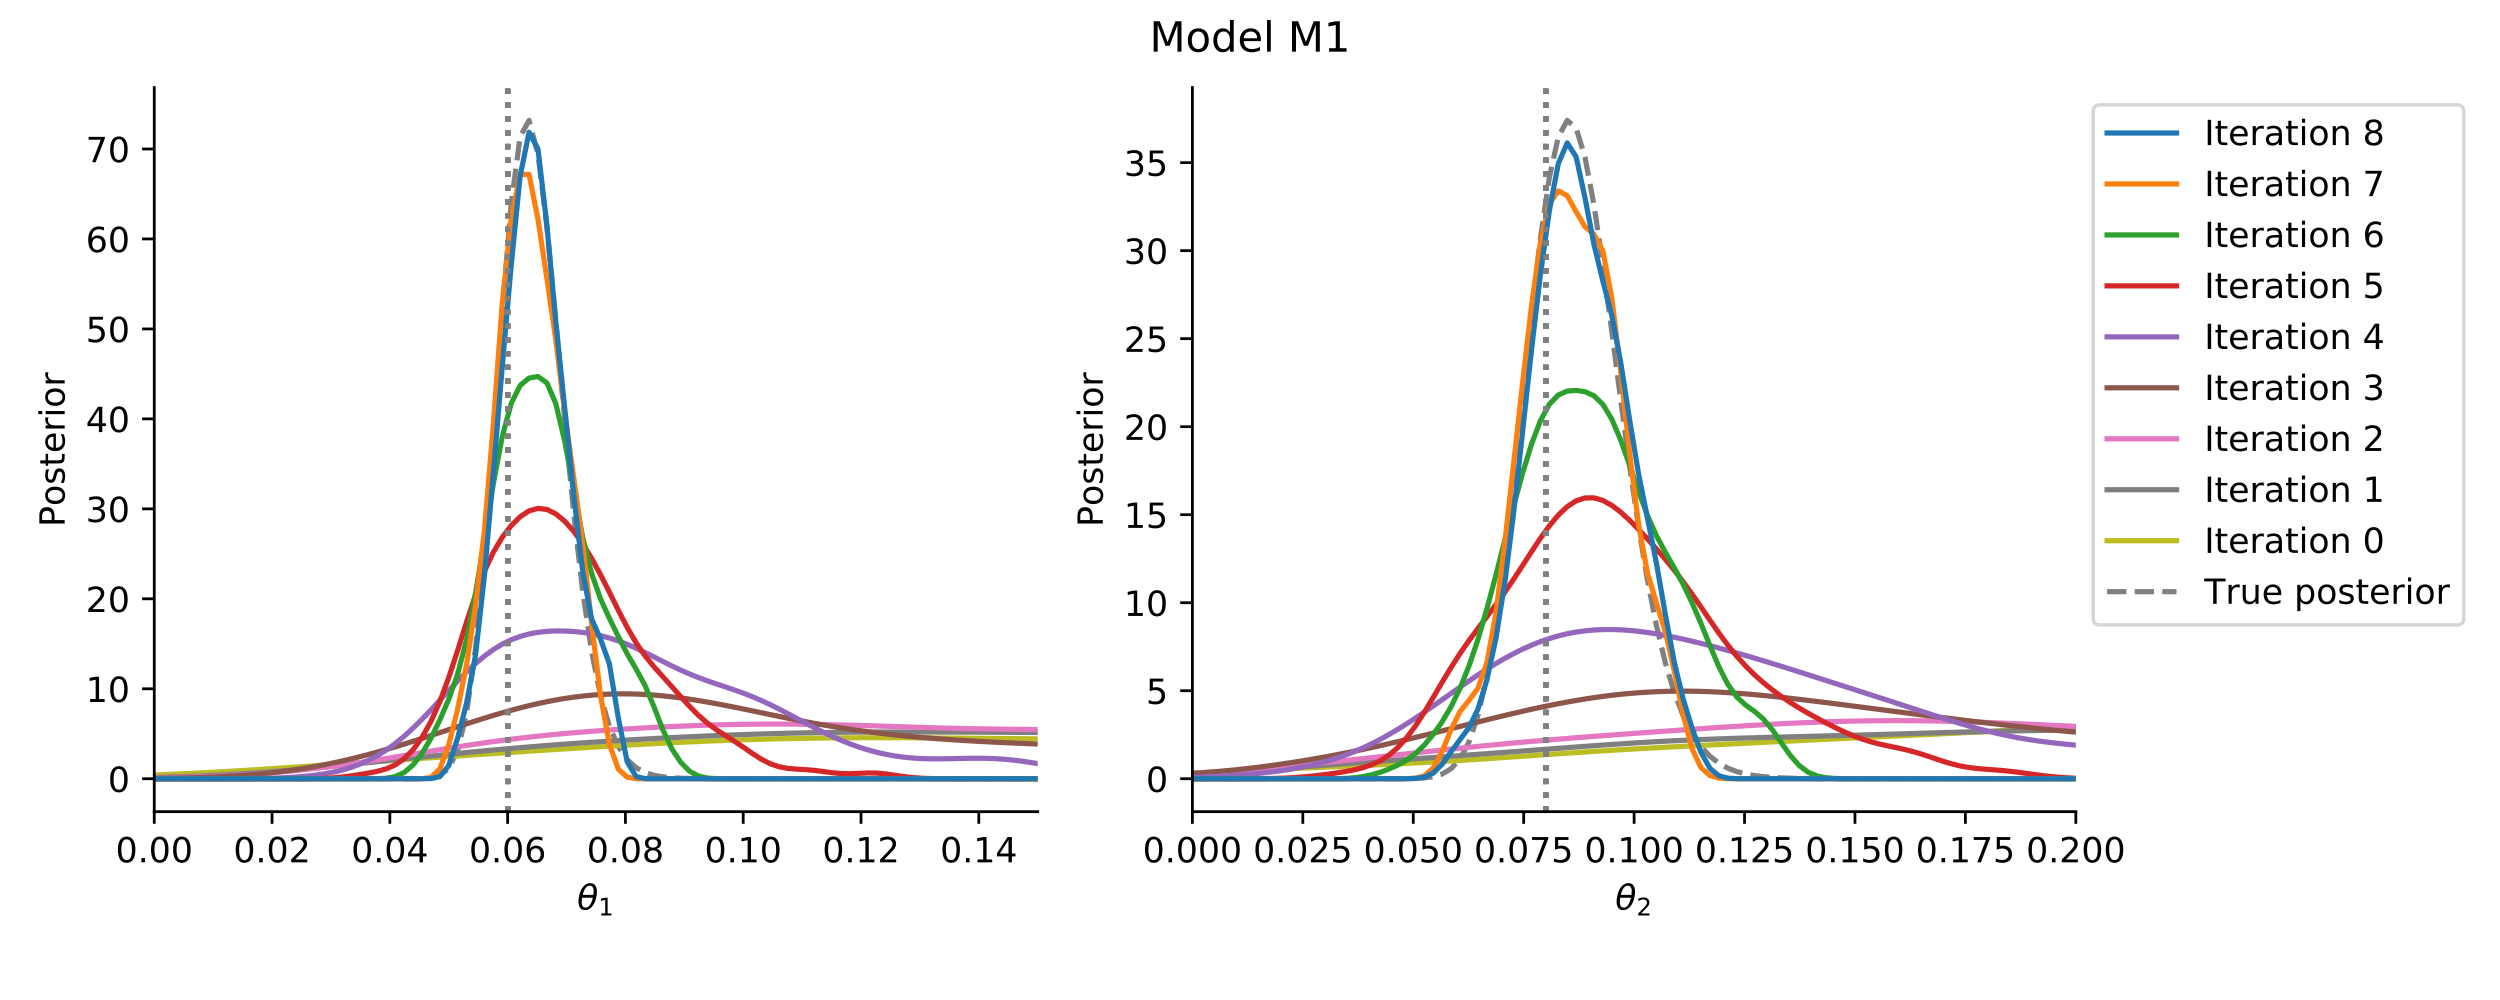<?xml version="1.0" encoding="utf-8" standalone="no"?>
<!DOCTYPE svg PUBLIC "-//W3C//DTD SVG 1.1//EN"
  "http://www.w3.org/Graphics/SVG/1.1/DTD/svg11.dtd">
<!-- Created with matplotlib (https://matplotlib.org/) -->
<svg height="288pt" version="1.1" viewBox="0 0 720 288" width="720pt" xmlns="http://www.w3.org/2000/svg" xmlns:xlink="http://www.w3.org/1999/xlink">
 <defs>
  <style type="text/css">
*{stroke-linecap:butt;stroke-linejoin:round;}
  </style>
 </defs>
 <g id="figure_1">
  <g id="patch_1">
   <path d="M 0 288 
L 720 288 
L 720 0 
L 0 0 
z
" style="fill:#ffffff;"/>
  </g>
  <g id="axes_1">
   <g id="patch_2">
    <path d="M 44.425 233.76 
L 298.858 233.76 
L 298.858 25.2 
L 44.425 25.2 
z
" style="fill:#ffffff;"/>
   </g>
   <g id="matplotlib.axis_1">
    <g id="xtick_1">
     <g id="line2d_1">
      <defs>
       <path d="M 0 0 
L 0 3.5 
" id="ma123520e5b" style="stroke:#000000;stroke-width:0.8;"/>
      </defs>
      <g>
       <use style="stroke:#000000;stroke-width:0.8;" x="44.425" xlink:href="#ma123520e5b" y="233.76"/>
      </g>
     </g>
     <g id="text_1">
      <!-- 0.00 -->
      <defs>
       <path d="M 31.781 66.406 
Q 24.172 66.406 20.328 58.906 
Q 16.5 51.422 16.5 36.375 
Q 16.5 21.391 20.328 13.891 
Q 24.172 6.391 31.781 6.391 
Q 39.453 6.391 43.281 13.891 
Q 47.125 21.391 47.125 36.375 
Q 47.125 51.422 43.281 58.906 
Q 39.453 66.406 31.781 66.406 
z
M 31.781 74.219 
Q 44.047 74.219 50.516 64.516 
Q 56.984 54.828 56.984 36.375 
Q 56.984 17.969 50.516 8.266 
Q 44.047 -1.422 31.781 -1.422 
Q 19.531 -1.422 13.062 8.266 
Q 6.594 17.969 6.594 36.375 
Q 6.594 54.828 13.062 64.516 
Q 19.531 74.219 31.781 74.219 
z
" id="DejaVuSans-48"/>
       <path d="M 10.688 12.406 
L 21 12.406 
L 21 0 
L 10.688 0 
z
" id="DejaVuSans-46"/>
      </defs>
      <g transform="translate(33.292 248.358)scale(0.1 -0.1)">
       <use xlink:href="#DejaVuSans-48"/>
       <use x="63.623" xlink:href="#DejaVuSans-46"/>
       <use x="95.41" xlink:href="#DejaVuSans-48"/>
       <use x="159.033" xlink:href="#DejaVuSans-48"/>
      </g>
     </g>
    </g>
    <g id="xtick_2">
     <g id="line2d_2">
      <g>
       <use style="stroke:#000000;stroke-width:0.8;" x="78.349" xlink:href="#ma123520e5b" y="233.76"/>
      </g>
     </g>
     <g id="text_2">
      <!-- 0.02 -->
      <defs>
       <path d="M 19.188 8.297 
L 53.609 8.297 
L 53.609 0 
L 7.328 0 
L 7.328 8.297 
Q 12.938 14.109 22.625 23.891 
Q 32.328 33.688 34.812 36.531 
Q 39.547 41.844 41.422 45.531 
Q 43.312 49.219 43.312 52.781 
Q 43.312 58.594 39.234 62.25 
Q 35.156 65.922 28.609 65.922 
Q 23.969 65.922 18.812 64.312 
Q 13.672 62.703 7.812 59.422 
L 7.812 69.391 
Q 13.766 71.781 18.938 73 
Q 24.125 74.219 28.422 74.219 
Q 39.75 74.219 46.484 68.547 
Q 53.219 62.891 53.219 53.422 
Q 53.219 48.922 51.531 44.891 
Q 49.859 40.875 45.406 35.406 
Q 44.188 33.984 37.641 27.219 
Q 31.109 20.453 19.188 8.297 
z
" id="DejaVuSans-50"/>
      </defs>
      <g transform="translate(67.217 248.358)scale(0.1 -0.1)">
       <use xlink:href="#DejaVuSans-48"/>
       <use x="63.623" xlink:href="#DejaVuSans-46"/>
       <use x="95.41" xlink:href="#DejaVuSans-48"/>
       <use x="159.033" xlink:href="#DejaVuSans-50"/>
      </g>
     </g>
    </g>
    <g id="xtick_3">
     <g id="line2d_3">
      <g>
       <use style="stroke:#000000;stroke-width:0.8;" x="112.274" xlink:href="#ma123520e5b" y="233.76"/>
      </g>
     </g>
     <g id="text_3">
      <!-- 0.04 -->
      <defs>
       <path d="M 37.797 64.312 
L 12.891 25.391 
L 37.797 25.391 
z
M 35.203 72.906 
L 47.609 72.906 
L 47.609 25.391 
L 58.016 25.391 
L 58.016 17.188 
L 47.609 17.188 
L 47.609 0 
L 37.797 0 
L 37.797 17.188 
L 4.891 17.188 
L 4.891 26.703 
z
" id="DejaVuSans-52"/>
      </defs>
      <g transform="translate(101.141 248.358)scale(0.1 -0.1)">
       <use xlink:href="#DejaVuSans-48"/>
       <use x="63.623" xlink:href="#DejaVuSans-46"/>
       <use x="95.41" xlink:href="#DejaVuSans-48"/>
       <use x="159.033" xlink:href="#DejaVuSans-52"/>
      </g>
     </g>
    </g>
    <g id="xtick_4">
     <g id="line2d_4">
      <g>
       <use style="stroke:#000000;stroke-width:0.8;" x="146.198" xlink:href="#ma123520e5b" y="233.76"/>
      </g>
     </g>
     <g id="text_4">
      <!-- 0.06 -->
      <defs>
       <path d="M 33.016 40.375 
Q 26.375 40.375 22.484 35.828 
Q 18.609 31.297 18.609 23.391 
Q 18.609 15.531 22.484 10.953 
Q 26.375 6.391 33.016 6.391 
Q 39.656 6.391 43.531 10.953 
Q 47.406 15.531 47.406 23.391 
Q 47.406 31.297 43.531 35.828 
Q 39.656 40.375 33.016 40.375 
z
M 52.594 71.297 
L 52.594 62.312 
Q 48.875 64.062 45.094 64.984 
Q 41.312 65.922 37.594 65.922 
Q 27.828 65.922 22.672 59.328 
Q 17.531 52.734 16.797 39.406 
Q 19.672 43.656 24.016 45.922 
Q 28.375 48.188 33.594 48.188 
Q 44.578 48.188 50.953 41.516 
Q 57.328 34.859 57.328 23.391 
Q 57.328 12.156 50.688 5.359 
Q 44.047 -1.422 33.016 -1.422 
Q 20.359 -1.422 13.672 8.266 
Q 6.984 17.969 6.984 36.375 
Q 6.984 53.656 15.188 63.938 
Q 23.391 74.219 37.203 74.219 
Q 40.922 74.219 44.703 73.484 
Q 48.484 72.75 52.594 71.297 
z
" id="DejaVuSans-54"/>
      </defs>
      <g transform="translate(135.065 248.358)scale(0.1 -0.1)">
       <use xlink:href="#DejaVuSans-48"/>
       <use x="63.623" xlink:href="#DejaVuSans-46"/>
       <use x="95.41" xlink:href="#DejaVuSans-48"/>
       <use x="159.033" xlink:href="#DejaVuSans-54"/>
      </g>
     </g>
    </g>
    <g id="xtick_5">
     <g id="line2d_5">
      <g>
       <use style="stroke:#000000;stroke-width:0.8;" x="180.123" xlink:href="#ma123520e5b" y="233.76"/>
      </g>
     </g>
     <g id="text_5">
      <!-- 0.08 -->
      <defs>
       <path d="M 31.781 34.625 
Q 24.75 34.625 20.719 30.859 
Q 16.703 27.094 16.703 20.516 
Q 16.703 13.922 20.719 10.156 
Q 24.75 6.391 31.781 6.391 
Q 38.812 6.391 42.859 10.172 
Q 46.922 13.969 46.922 20.516 
Q 46.922 27.094 42.891 30.859 
Q 38.875 34.625 31.781 34.625 
z
M 21.922 38.812 
Q 15.578 40.375 12.031 44.719 
Q 8.5 49.078 8.5 55.328 
Q 8.5 64.062 14.719 69.141 
Q 20.953 74.219 31.781 74.219 
Q 42.672 74.219 48.875 69.141 
Q 55.078 64.062 55.078 55.328 
Q 55.078 49.078 51.531 44.719 
Q 48 40.375 41.703 38.812 
Q 48.828 37.156 52.797 32.312 
Q 56.781 27.484 56.781 20.516 
Q 56.781 9.906 50.312 4.234 
Q 43.844 -1.422 31.781 -1.422 
Q 19.734 -1.422 13.25 4.234 
Q 6.781 9.906 6.781 20.516 
Q 6.781 27.484 10.781 32.312 
Q 14.797 37.156 21.922 38.812 
z
M 18.312 54.391 
Q 18.312 48.734 21.844 45.562 
Q 25.391 42.391 31.781 42.391 
Q 38.141 42.391 41.719 45.562 
Q 45.312 48.734 45.312 54.391 
Q 45.312 60.062 41.719 63.234 
Q 38.141 66.406 31.781 66.406 
Q 25.391 66.406 21.844 63.234 
Q 18.312 60.062 18.312 54.391 
z
" id="DejaVuSans-56"/>
      </defs>
      <g transform="translate(168.99 248.358)scale(0.1 -0.1)">
       <use xlink:href="#DejaVuSans-48"/>
       <use x="63.623" xlink:href="#DejaVuSans-46"/>
       <use x="95.41" xlink:href="#DejaVuSans-48"/>
       <use x="159.033" xlink:href="#DejaVuSans-56"/>
      </g>
     </g>
    </g>
    <g id="xtick_6">
     <g id="line2d_6">
      <g>
       <use style="stroke:#000000;stroke-width:0.8;" x="214.047" xlink:href="#ma123520e5b" y="233.76"/>
      </g>
     </g>
     <g id="text_6">
      <!-- 0.10 -->
      <defs>
       <path d="M 12.406 8.297 
L 28.516 8.297 
L 28.516 63.922 
L 10.984 60.406 
L 10.984 69.391 
L 28.422 72.906 
L 38.281 72.906 
L 38.281 8.297 
L 54.391 8.297 
L 54.391 0 
L 12.406 0 
z
" id="DejaVuSans-49"/>
      </defs>
      <g transform="translate(202.914 248.358)scale(0.1 -0.1)">
       <use xlink:href="#DejaVuSans-48"/>
       <use x="63.623" xlink:href="#DejaVuSans-46"/>
       <use x="95.41" xlink:href="#DejaVuSans-49"/>
       <use x="159.033" xlink:href="#DejaVuSans-48"/>
      </g>
     </g>
    </g>
    <g id="xtick_7">
     <g id="line2d_7">
      <g>
       <use style="stroke:#000000;stroke-width:0.8;" x="247.971" xlink:href="#ma123520e5b" y="233.76"/>
      </g>
     </g>
     <g id="text_7">
      <!-- 0.12 -->
      <g transform="translate(236.838 248.358)scale(0.1 -0.1)">
       <use xlink:href="#DejaVuSans-48"/>
       <use x="63.623" xlink:href="#DejaVuSans-46"/>
       <use x="95.41" xlink:href="#DejaVuSans-49"/>
       <use x="159.033" xlink:href="#DejaVuSans-50"/>
      </g>
     </g>
    </g>
    <g id="xtick_8">
     <g id="line2d_8">
      <g>
       <use style="stroke:#000000;stroke-width:0.8;" x="281.896" xlink:href="#ma123520e5b" y="233.76"/>
      </g>
     </g>
     <g id="text_8">
      <!-- 0.14 -->
      <g transform="translate(270.763 248.358)scale(0.1 -0.1)">
       <use xlink:href="#DejaVuSans-48"/>
       <use x="63.623" xlink:href="#DejaVuSans-46"/>
       <use x="95.41" xlink:href="#DejaVuSans-49"/>
       <use x="159.033" xlink:href="#DejaVuSans-52"/>
      </g>
     </g>
    </g>
    <g id="text_9">
     <!-- $\theta_1$ -->
     <defs>
      <path d="M 45.516 34.672 
L 14.453 34.672 
Q 12.359 20.062 14.5 13.875 
Q 17.188 6.25 24.469 6.25 
Q 31.781 6.25 37.359 13.922 
Q 42.234 20.656 45.516 34.672 
z
M 47.016 42.969 
Q 48.344 56.844 46.625 61.719 
Q 43.953 69.438 36.766 69.438 
Q 29.297 69.438 23.828 61.812 
Q 19.531 55.672 16.156 42.969 
z
M 38.188 76.766 
Q 49.906 76.766 54.594 66.406 
Q 59.281 56.109 55.719 37.844 
Q 52.203 19.625 43.453 9.281 
Q 34.766 -1.125 23.047 -1.125 
Q 11.281 -1.125 6.641 9.281 
Q 2 19.625 5.516 37.844 
Q 9.078 56.109 17.719 66.406 
Q 26.422 76.766 38.188 76.766 
z
" id="DejaVuSans-Oblique-952"/>
     </defs>
     <g transform="translate(166.191 262.037)scale(0.1 -0.1)">
      <use transform="translate(0 0.234)" xlink:href="#DejaVuSans-Oblique-952"/>
      <use transform="translate(61.182 -16.172)scale(0.7)" xlink:href="#DejaVuSans-49"/>
     </g>
    </g>
   </g>
   <g id="matplotlib.axis_2">
    <g id="ytick_1">
     <g id="line2d_9">
      <defs>
       <path d="M 0 0 
L -3.5 0 
" id="mcd1ea34b64" style="stroke:#000000;stroke-width:0.8;"/>
      </defs>
      <g>
       <use style="stroke:#000000;stroke-width:0.8;" x="44.425" xlink:href="#mcd1ea34b64" y="224.28"/>
      </g>
     </g>
     <g id="text_10">
      <!-- 0 -->
      <g transform="translate(31.062 228.079)scale(0.1 -0.1)">
       <use xlink:href="#DejaVuSans-48"/>
      </g>
     </g>
    </g>
    <g id="ytick_2">
     <g id="line2d_10">
      <g>
       <use style="stroke:#000000;stroke-width:0.8;" x="44.425" xlink:href="#mcd1ea34b64" y="198.37"/>
      </g>
     </g>
     <g id="text_11">
      <!-- 10 -->
      <g transform="translate(24.7 202.169)scale(0.1 -0.1)">
       <use xlink:href="#DejaVuSans-49"/>
       <use x="63.623" xlink:href="#DejaVuSans-48"/>
      </g>
     </g>
    </g>
    <g id="ytick_3">
     <g id="line2d_11">
      <g>
       <use style="stroke:#000000;stroke-width:0.8;" x="44.425" xlink:href="#mcd1ea34b64" y="172.459"/>
      </g>
     </g>
     <g id="text_12">
      <!-- 20 -->
      <g transform="translate(24.7 176.259)scale(0.1 -0.1)">
       <use xlink:href="#DejaVuSans-50"/>
       <use x="63.623" xlink:href="#DejaVuSans-48"/>
      </g>
     </g>
    </g>
    <g id="ytick_4">
     <g id="line2d_12">
      <g>
       <use style="stroke:#000000;stroke-width:0.8;" x="44.425" xlink:href="#mcd1ea34b64" y="146.549"/>
      </g>
     </g>
     <g id="text_13">
      <!-- 30 -->
      <defs>
       <path d="M 40.578 39.312 
Q 47.656 37.797 51.625 33 
Q 55.609 28.219 55.609 21.188 
Q 55.609 10.406 48.188 4.484 
Q 40.766 -1.422 27.094 -1.422 
Q 22.516 -1.422 17.656 -0.516 
Q 12.797 0.391 7.625 2.203 
L 7.625 11.719 
Q 11.719 9.328 16.594 8.109 
Q 21.484 6.891 26.812 6.891 
Q 36.078 6.891 40.938 10.547 
Q 45.797 14.203 45.797 21.188 
Q 45.797 27.641 41.281 31.266 
Q 36.766 34.906 28.719 34.906 
L 20.219 34.906 
L 20.219 43.016 
L 29.109 43.016 
Q 36.375 43.016 40.234 45.922 
Q 44.094 48.828 44.094 54.297 
Q 44.094 59.906 40.109 62.906 
Q 36.141 65.922 28.719 65.922 
Q 24.656 65.922 20.016 65.031 
Q 15.375 64.156 9.812 62.312 
L 9.812 71.094 
Q 15.438 72.656 20.344 73.438 
Q 25.25 74.219 29.594 74.219 
Q 40.828 74.219 47.359 69.109 
Q 53.906 64.016 53.906 55.328 
Q 53.906 49.266 50.438 45.094 
Q 46.969 40.922 40.578 39.312 
z
" id="DejaVuSans-51"/>
      </defs>
      <g transform="translate(24.7 150.348)scale(0.1 -0.1)">
       <use xlink:href="#DejaVuSans-51"/>
       <use x="63.623" xlink:href="#DejaVuSans-48"/>
      </g>
     </g>
    </g>
    <g id="ytick_5">
     <g id="line2d_13">
      <g>
       <use style="stroke:#000000;stroke-width:0.8;" x="44.425" xlink:href="#mcd1ea34b64" y="120.639"/>
      </g>
     </g>
     <g id="text_14">
      <!-- 40 -->
      <g transform="translate(24.7 124.438)scale(0.1 -0.1)">
       <use xlink:href="#DejaVuSans-52"/>
       <use x="63.623" xlink:href="#DejaVuSans-48"/>
      </g>
     </g>
    </g>
    <g id="ytick_6">
     <g id="line2d_14">
      <g>
       <use style="stroke:#000000;stroke-width:0.8;" x="44.425" xlink:href="#mcd1ea34b64" y="94.729"/>
      </g>
     </g>
     <g id="text_15">
      <!-- 50 -->
      <defs>
       <path d="M 10.797 72.906 
L 49.516 72.906 
L 49.516 64.594 
L 19.828 64.594 
L 19.828 46.734 
Q 21.969 47.469 24.109 47.828 
Q 26.266 48.188 28.422 48.188 
Q 40.625 48.188 47.75 41.5 
Q 54.891 34.812 54.891 23.391 
Q 54.891 11.625 47.562 5.094 
Q 40.234 -1.422 26.906 -1.422 
Q 22.312 -1.422 17.547 -0.641 
Q 12.797 0.141 7.719 1.703 
L 7.719 11.625 
Q 12.109 9.234 16.797 8.062 
Q 21.484 6.891 26.703 6.891 
Q 35.156 6.891 40.078 11.328 
Q 45.016 15.766 45.016 23.391 
Q 45.016 31 40.078 35.438 
Q 35.156 39.891 26.703 39.891 
Q 22.75 39.891 18.812 39.016 
Q 14.891 38.141 10.797 36.281 
z
" id="DejaVuSans-53"/>
      </defs>
      <g transform="translate(24.7 98.528)scale(0.1 -0.1)">
       <use xlink:href="#DejaVuSans-53"/>
       <use x="63.623" xlink:href="#DejaVuSans-48"/>
      </g>
     </g>
    </g>
    <g id="ytick_7">
     <g id="line2d_15">
      <g>
       <use style="stroke:#000000;stroke-width:0.8;" x="44.425" xlink:href="#mcd1ea34b64" y="68.818"/>
      </g>
     </g>
     <g id="text_16">
      <!-- 60 -->
      <g transform="translate(24.7 72.618)scale(0.1 -0.1)">
       <use xlink:href="#DejaVuSans-54"/>
       <use x="63.623" xlink:href="#DejaVuSans-48"/>
      </g>
     </g>
    </g>
    <g id="ytick_8">
     <g id="line2d_16">
      <g>
       <use style="stroke:#000000;stroke-width:0.8;" x="44.425" xlink:href="#mcd1ea34b64" y="42.908"/>
      </g>
     </g>
     <g id="text_17">
      <!-- 70 -->
      <defs>
       <path d="M 8.203 72.906 
L 55.078 72.906 
L 55.078 68.703 
L 28.609 0 
L 18.312 0 
L 43.219 64.594 
L 8.203 64.594 
z
" id="DejaVuSans-55"/>
      </defs>
      <g transform="translate(24.7 46.707)scale(0.1 -0.1)">
       <use xlink:href="#DejaVuSans-55"/>
       <use x="63.623" xlink:href="#DejaVuSans-48"/>
      </g>
     </g>
    </g>
    <g id="text_18">
     <!-- Posterior -->
     <defs>
      <path d="M 19.672 64.797 
L 19.672 37.406 
L 32.078 37.406 
Q 38.969 37.406 42.719 40.969 
Q 46.484 44.531 46.484 51.125 
Q 46.484 57.672 42.719 61.234 
Q 38.969 64.797 32.078 64.797 
z
M 9.812 72.906 
L 32.078 72.906 
Q 44.344 72.906 50.609 67.359 
Q 56.891 61.812 56.891 51.125 
Q 56.891 40.328 50.609 34.812 
Q 44.344 29.297 32.078 29.297 
L 19.672 29.297 
L 19.672 0 
L 9.812 0 
z
" id="DejaVuSans-80"/>
      <path d="M 30.609 48.391 
Q 23.391 48.391 19.188 42.75 
Q 14.984 37.109 14.984 27.297 
Q 14.984 17.484 19.156 11.844 
Q 23.344 6.203 30.609 6.203 
Q 37.797 6.203 41.984 11.859 
Q 46.188 17.531 46.188 27.297 
Q 46.188 37.016 41.984 42.703 
Q 37.797 48.391 30.609 48.391 
z
M 30.609 56 
Q 42.328 56 49.016 48.375 
Q 55.719 40.766 55.719 27.297 
Q 55.719 13.875 49.016 6.219 
Q 42.328 -1.422 30.609 -1.422 
Q 18.844 -1.422 12.172 6.219 
Q 5.516 13.875 5.516 27.297 
Q 5.516 40.766 12.172 48.375 
Q 18.844 56 30.609 56 
z
" id="DejaVuSans-111"/>
      <path d="M 44.281 53.078 
L 44.281 44.578 
Q 40.484 46.531 36.375 47.5 
Q 32.281 48.484 27.875 48.484 
Q 21.188 48.484 17.844 46.438 
Q 14.5 44.391 14.5 40.281 
Q 14.5 37.156 16.891 35.375 
Q 19.281 33.594 26.516 31.984 
L 29.594 31.297 
Q 39.156 29.25 43.188 25.516 
Q 47.219 21.781 47.219 15.094 
Q 47.219 7.469 41.188 3.016 
Q 35.156 -1.422 24.609 -1.422 
Q 20.219 -1.422 15.453 -0.562 
Q 10.688 0.297 5.422 2 
L 5.422 11.281 
Q 10.406 8.688 15.234 7.391 
Q 20.062 6.109 24.812 6.109 
Q 31.156 6.109 34.562 8.281 
Q 37.984 10.453 37.984 14.406 
Q 37.984 18.062 35.516 20.016 
Q 33.062 21.969 24.703 23.781 
L 21.578 24.516 
Q 13.234 26.266 9.516 29.906 
Q 5.812 33.547 5.812 39.891 
Q 5.812 47.609 11.281 51.797 
Q 16.75 56 26.812 56 
Q 31.781 56 36.172 55.266 
Q 40.578 54.547 44.281 53.078 
z
" id="DejaVuSans-115"/>
      <path d="M 18.312 70.219 
L 18.312 54.688 
L 36.812 54.688 
L 36.812 47.703 
L 18.312 47.703 
L 18.312 18.016 
Q 18.312 11.328 20.141 9.422 
Q 21.969 7.516 27.594 7.516 
L 36.812 7.516 
L 36.812 0 
L 27.594 0 
Q 17.188 0 13.234 3.875 
Q 9.281 7.766 9.281 18.016 
L 9.281 47.703 
L 2.688 47.703 
L 2.688 54.688 
L 9.281 54.688 
L 9.281 70.219 
z
" id="DejaVuSans-116"/>
      <path d="M 56.203 29.594 
L 56.203 25.203 
L 14.891 25.203 
Q 15.484 15.922 20.484 11.062 
Q 25.484 6.203 34.422 6.203 
Q 39.594 6.203 44.453 7.469 
Q 49.312 8.734 54.109 11.281 
L 54.109 2.781 
Q 49.266 0.734 44.188 -0.344 
Q 39.109 -1.422 33.891 -1.422 
Q 20.797 -1.422 13.156 6.188 
Q 5.516 13.812 5.516 26.812 
Q 5.516 40.234 12.766 48.109 
Q 20.016 56 32.328 56 
Q 43.359 56 49.781 48.891 
Q 56.203 41.797 56.203 29.594 
z
M 47.219 32.234 
Q 47.125 39.594 43.094 43.984 
Q 39.062 48.391 32.422 48.391 
Q 24.906 48.391 20.391 44.141 
Q 15.875 39.891 15.188 32.172 
z
" id="DejaVuSans-101"/>
      <path d="M 41.109 46.297 
Q 39.594 47.172 37.812 47.578 
Q 36.031 48 33.891 48 
Q 26.266 48 22.188 43.047 
Q 18.109 38.094 18.109 28.812 
L 18.109 0 
L 9.078 0 
L 9.078 54.688 
L 18.109 54.688 
L 18.109 46.188 
Q 20.953 51.172 25.484 53.578 
Q 30.031 56 36.531 56 
Q 37.453 56 38.578 55.875 
Q 39.703 55.766 41.062 55.516 
z
" id="DejaVuSans-114"/>
      <path d="M 9.422 54.688 
L 18.406 54.688 
L 18.406 0 
L 9.422 0 
z
M 9.422 75.984 
L 18.406 75.984 
L 18.406 64.594 
L 9.422 64.594 
z
" id="DejaVuSans-105"/>
     </defs>
     <g transform="translate(18.62 151.753)rotate(-90)scale(0.1 -0.1)">
      <use xlink:href="#DejaVuSans-80"/>
      <use x="60.256" xlink:href="#DejaVuSans-111"/>
      <use x="121.438" xlink:href="#DejaVuSans-115"/>
      <use x="173.537" xlink:href="#DejaVuSans-116"/>
      <use x="212.746" xlink:href="#DejaVuSans-101"/>
      <use x="274.27" xlink:href="#DejaVuSans-114"/>
      <use x="315.383" xlink:href="#DejaVuSans-105"/>
      <use x="343.166" xlink:href="#DejaVuSans-111"/>
      <use x="404.348" xlink:href="#DejaVuSans-114"/>
     </g>
    </g>
   </g>
   <g id="line2d_17">
    <path clip-path="url(#p08bf0a63dc)" d="M 44.425 224.28 
L 46.995 224.28 
L 49.565 224.28 
L 52.135 224.28 
L 54.705 224.28 
L 57.275 224.28 
L 59.845 224.28 
L 62.415 224.28 
L 64.985 224.28 
L 67.555 224.28 
L 70.125 224.28 
L 72.695 224.28 
L 75.265 224.28 
L 77.835 224.28 
L 80.405 224.28 
L 82.975 224.28 
L 85.545 224.28 
L 88.115 224.28 
L 90.686 224.28 
L 93.256 224.28 
L 95.826 224.28 
L 98.396 224.28 
L 100.966 224.28 
L 103.536 224.28 
L 106.106 224.28 
L 108.676 224.28 
L 111.246 224.28 
L 113.816 224.28 
L 116.386 224.279 
L 118.956 224.273 
L 121.526 224.235 
L 124.096 224.053 
L 126.666 223.368 
L 129.236 221.287 
L 131.806 216.106 
L 134.376 205.387 
L 136.946 186.759 
L 139.516 159.367 
L 142.086 125.218 
L 144.656 89.402 
L 147.226 58.729 
L 149.796 39.36 
L 152.366 34.68 
L 154.936 44.428 
L 157.506 65.301 
L 160.076 92.465 
L 162.646 121.145 
L 165.216 147.71 
L 167.786 170.067 
L 170.356 187.505 
L 172.926 200.278 
L 175.496 209.149 
L 178.066 215.034 
L 180.637 218.785 
L 183.207 221.095 
L 185.777 222.474 
L 188.347 223.276 
L 190.917 223.731 
L 193.487 223.985 
L 196.057 224.123 
L 198.627 224.198 
L 201.197 224.237 
L 203.767 224.258 
L 206.337 224.269 
L 208.907 224.274 
L 211.477 224.277 
L 214.047 224.279 
L 216.617 224.279 
L 219.187 224.28 
L 221.757 224.28 
L 224.327 224.28 
L 226.897 224.28 
L 229.467 224.28 
L 232.037 224.28 
L 234.607 224.28 
L 237.177 224.28 
L 239.747 224.28 
L 242.317 224.28 
L 244.887 224.28 
L 247.457 224.28 
L 250.027 224.28 
L 252.597 224.28 
L 255.167 224.28 
L 257.737 224.28 
L 260.307 224.28 
L 262.877 224.28 
L 265.447 224.28 
L 268.017 224.28 
L 270.587 224.28 
L 273.158 224.28 
L 275.728 224.28 
L 278.298 224.28 
L 280.868 224.28 
L 283.438 224.28 
L 286.008 224.28 
L 288.578 224.28 
L 291.148 224.28 
L 293.718 224.28 
L 296.288 224.28 
L 298.858 224.28 
" style="fill:none;stroke:#808080;stroke-dasharray:5.55,2.4;stroke-dashoffset:0;stroke-width:1.5;"/>
   </g>
   <g id="line2d_18">
    <path clip-path="url(#p08bf0a63dc)" d="M 44.425 223.212 
L 46.995 223.107 
L 49.565 222.995 
L 52.135 222.877 
L 54.705 222.753 
L 57.275 222.623 
L 59.845 222.488 
L 62.415 222.347 
L 64.985 222.201 
L 67.555 222.051 
L 70.125 221.895 
L 72.695 221.736 
L 75.265 221.573 
L 77.835 221.407 
L 80.405 221.238 
L 82.975 221.067 
L 85.545 220.894 
L 88.115 220.719 
L 90.686 220.542 
L 93.256 220.365 
L 95.826 220.187 
L 98.396 220.008 
L 100.966 219.83 
L 103.536 219.651 
L 106.106 219.473 
L 108.676 219.295 
L 111.246 219.117 
L 113.816 218.94 
L 116.386 218.763 
L 118.956 218.587 
L 121.526 218.411 
L 124.096 218.236 
L 126.666 218.062 
L 129.236 217.888 
L 131.806 217.714 
L 134.376 217.541 
L 136.946 217.369 
L 139.516 217.197 
L 142.086 217.025 
L 144.656 216.854 
L 147.226 216.684 
L 149.796 216.514 
L 152.366 216.345 
L 154.936 216.177 
L 157.506 216.01 
L 160.076 215.845 
L 162.646 215.681 
L 165.216 215.518 
L 167.786 215.358 
L 170.356 215.199 
L 172.926 215.043 
L 175.496 214.89 
L 178.066 214.739 
L 180.637 214.591 
L 183.207 214.447 
L 185.777 214.307 
L 188.347 214.17 
L 190.917 214.037 
L 193.487 213.909 
L 196.057 213.785 
L 198.627 213.666 
L 201.197 213.552 
L 203.767 213.443 
L 206.337 213.339 
L 208.907 213.241 
L 211.477 213.149 
L 214.047 213.062 
L 216.617 212.981 
L 219.187 212.906 
L 221.757 212.837 
L 224.327 212.774 
L 226.897 212.718 
L 229.467 212.667 
L 232.037 212.622 
L 234.607 212.583 
L 237.177 212.55 
L 239.747 212.522 
L 242.317 212.5 
L 244.887 212.484 
L 247.457 212.472 
L 250.027 212.464 
L 252.597 212.462 
L 255.167 212.463 
L 257.737 212.468 
L 260.307 212.476 
L 262.877 212.488 
L 265.447 212.502 
L 268.017 212.518 
L 270.587 212.537 
L 273.158 212.557 
L 275.728 212.578 
L 278.298 212.6 
L 280.868 212.623 
L 283.438 212.647 
L 286.008 212.671 
L 288.578 212.696 
L 291.148 212.72 
L 293.718 212.745 
L 296.288 212.77 
L 298.858 212.796 
" style="fill:none;stroke:#bcbd22;stroke-linecap:square;stroke-width:1.5;"/>
   </g>
   <g id="line2d_19">
    <path clip-path="url(#p08bf0a63dc)" d="M 146.198 233.76 
L 146.198 25.2 
" style="fill:none;stroke:#808080;stroke-dasharray:1.5,2.475;stroke-dashoffset:0;stroke-width:1.5;"/>
   </g>
   <g id="line2d_20">
    <path clip-path="url(#p08bf0a63dc)" d="M 44.425 223.904 
L 46.995 223.838 
L 49.565 223.765 
L 52.135 223.682 
L 54.705 223.59 
L 57.275 223.488 
L 59.845 223.375 
L 62.415 223.251 
L 64.985 223.116 
L 67.555 222.97 
L 70.125 222.813 
L 72.695 222.644 
L 75.265 222.464 
L 77.835 222.273 
L 80.405 222.072 
L 82.975 221.861 
L 85.545 221.641 
L 88.115 221.412 
L 90.686 221.175 
L 93.256 220.931 
L 95.826 220.68 
L 98.396 220.425 
L 100.966 220.164 
L 103.536 219.9 
L 106.106 219.633 
L 108.676 219.364 
L 111.246 219.094 
L 113.816 218.823 
L 116.386 218.553 
L 118.956 218.284 
L 121.526 218.017 
L 124.096 217.752 
L 126.666 217.49 
L 129.236 217.232 
L 131.806 216.977 
L 134.376 216.726 
L 136.946 216.48 
L 139.516 216.239 
L 142.086 216.003 
L 144.656 215.773 
L 147.226 215.547 
L 149.796 215.328 
L 152.366 215.114 
L 154.936 214.906 
L 157.506 214.703 
L 160.076 214.507 
L 162.646 214.316 
L 165.216 214.131 
L 167.786 213.951 
L 170.356 213.777 
L 172.926 213.608 
L 175.496 213.444 
L 178.066 213.286 
L 180.637 213.132 
L 183.207 212.983 
L 185.777 212.839 
L 188.347 212.7 
L 190.917 212.565 
L 193.487 212.435 
L 196.057 212.309 
L 198.627 212.187 
L 201.197 212.07 
L 203.767 211.958 
L 206.337 211.85 
L 208.907 211.747 
L 211.477 211.649 
L 214.047 211.556 
L 216.617 211.468 
L 219.187 211.386 
L 221.757 211.309 
L 224.327 211.238 
L 226.897 211.172 
L 229.467 211.112 
L 232.037 211.058 
L 234.607 211.01 
L 237.177 210.968 
L 239.747 210.931 
L 242.317 210.9 
L 244.887 210.874 
L 247.457 210.853 
L 250.027 210.836 
L 252.597 210.824 
L 255.167 210.816 
L 257.737 210.811 
L 260.307 210.81 
L 262.877 210.811 
L 265.447 210.814 
L 268.017 210.82 
L 270.587 210.826 
L 273.158 210.834 
L 275.728 210.843 
L 278.298 210.852 
L 280.868 210.862 
L 283.438 210.873 
L 286.008 210.884 
L 288.578 210.897 
L 291.148 210.91 
L 293.718 210.925 
L 296.288 210.942 
L 298.858 210.961 
" style="fill:none;stroke:#7f7f7f;stroke-linecap:square;stroke-width:1.5;"/>
   </g>
   <g id="line2d_21">
    <path clip-path="url(#p08bf0a63dc)" d="M 146.198 233.76 
L 146.198 25.2 
" style="fill:none;stroke:#808080;stroke-dasharray:1.5,2.475;stroke-dashoffset:0;stroke-width:1.5;"/>
   </g>
   <g id="line2d_22">
    <path clip-path="url(#p08bf0a63dc)" d="M 44.425 224.055 
L 46.995 224.008 
L 49.565 223.953 
L 52.135 223.889 
L 54.705 223.816 
L 57.275 223.732 
L 59.845 223.637 
L 62.415 223.53 
L 64.985 223.409 
L 67.555 223.275 
L 70.125 223.126 
L 72.695 222.961 
L 75.265 222.78 
L 77.835 222.582 
L 80.405 222.367 
L 82.975 222.134 
L 85.545 221.883 
L 88.115 221.613 
L 90.686 221.326 
L 93.256 221.02 
L 95.826 220.697 
L 98.396 220.357 
L 100.966 220 
L 103.536 219.629 
L 106.106 219.245 
L 108.676 218.848 
L 111.246 218.441 
L 113.816 218.027 
L 116.386 217.606 
L 118.956 217.181 
L 121.526 216.756 
L 124.096 216.331 
L 126.666 215.91 
L 129.236 215.494 
L 131.806 215.086 
L 134.376 214.689 
L 136.946 214.302 
L 139.516 213.929 
L 142.086 213.569 
L 144.656 213.225 
L 147.226 212.896 
L 149.796 212.583 
L 152.366 212.286 
L 154.936 212.005 
L 157.506 211.739 
L 160.076 211.488 
L 162.646 211.251 
L 165.216 211.027 
L 167.786 210.815 
L 170.356 210.616 
L 172.926 210.427 
L 175.496 210.248 
L 178.066 210.078 
L 180.637 209.918 
L 183.207 209.766 
L 185.777 209.623 
L 188.347 209.487 
L 190.917 209.36 
L 193.487 209.241 
L 196.057 209.13 
L 198.627 209.028 
L 201.197 208.934 
L 203.767 208.85 
L 206.337 208.774 
L 208.907 208.709 
L 211.477 208.653 
L 214.047 208.608 
L 216.617 208.573 
L 219.187 208.549 
L 221.757 208.535 
L 224.327 208.532 
L 226.897 208.54 
L 229.467 208.557 
L 232.037 208.585 
L 234.607 208.621 
L 237.177 208.667 
L 239.747 208.72 
L 242.317 208.781 
L 244.887 208.848 
L 247.457 208.921 
L 250.027 208.998 
L 252.597 209.078 
L 255.167 209.16 
L 257.737 209.243 
L 260.307 209.326 
L 262.877 209.408 
L 265.447 209.488 
L 268.017 209.565 
L 270.587 209.637 
L 273.158 209.705 
L 275.728 209.768 
L 278.298 209.825 
L 280.868 209.876 
L 283.438 209.922 
L 286.008 209.961 
L 288.578 209.995 
L 291.148 210.024 
L 293.718 210.05 
L 296.288 210.072 
L 298.858 210.092 
" style="fill:none;stroke:#e377c2;stroke-linecap:square;stroke-width:1.5;"/>
   </g>
   <g id="line2d_23">
    <path clip-path="url(#p08bf0a63dc)" d="M 146.198 233.76 
L 146.198 25.2 
" style="fill:none;stroke:#808080;stroke-dasharray:1.5,2.475;stroke-dashoffset:0;stroke-width:1.5;"/>
   </g>
   <g id="line2d_24">
    <path clip-path="url(#p08bf0a63dc)" d="M 44.425 224.174 
L 46.995 224.142 
L 49.565 224.103 
L 52.135 224.054 
L 54.705 223.993 
L 57.275 223.92 
L 59.845 223.831 
L 62.415 223.725 
L 64.985 223.6 
L 67.555 223.452 
L 70.125 223.28 
L 72.695 223.081 
L 75.265 222.852 
L 77.835 222.592 
L 80.405 222.299 
L 82.975 221.97 
L 85.545 221.605 
L 88.115 221.201 
L 90.686 220.758 
L 93.256 220.276 
L 95.826 219.754 
L 98.396 219.193 
L 100.966 218.594 
L 103.536 217.958 
L 106.106 217.287 
L 108.676 216.583 
L 111.246 215.848 
L 113.816 215.086 
L 116.386 214.299 
L 118.956 213.492 
L 121.526 212.668 
L 124.096 211.832 
L 126.666 210.988 
L 129.236 210.141 
L 131.806 209.296 
L 134.376 208.458 
L 136.946 207.633 
L 139.516 206.825 
L 142.086 206.04 
L 144.656 205.283 
L 147.226 204.559 
L 149.796 203.873 
L 152.366 203.23 
L 154.936 202.633 
L 157.506 202.087 
L 160.076 201.594 
L 162.646 201.159 
L 165.216 200.783 
L 167.786 200.468 
L 170.356 200.215 
L 172.926 200.025 
L 175.496 199.899 
L 178.066 199.835 
L 180.637 199.834 
L 183.207 199.892 
L 185.777 200.009 
L 188.347 200.182 
L 190.917 200.408 
L 193.487 200.684 
L 196.057 201.006 
L 198.627 201.369 
L 201.197 201.771 
L 203.767 202.206 
L 206.337 202.669 
L 208.907 203.157 
L 211.477 203.664 
L 214.047 204.184 
L 216.617 204.715 
L 219.187 205.25 
L 221.757 205.785 
L 224.327 206.317 
L 226.897 206.84 
L 229.467 207.352 
L 232.037 207.85 
L 234.607 208.329 
L 237.177 208.79 
L 239.747 209.229 
L 242.317 209.645 
L 244.887 210.038 
L 247.457 210.407 
L 250.027 210.753 
L 252.597 211.077 
L 255.167 211.378 
L 257.737 211.658 
L 260.307 211.919 
L 262.877 212.161 
L 265.447 212.386 
L 268.017 212.596 
L 270.587 212.791 
L 273.158 212.973 
L 275.728 213.142 
L 278.298 213.3 
L 280.868 213.449 
L 283.438 213.587 
L 286.008 213.718 
L 288.578 213.841 
L 291.148 213.957 
L 293.718 214.068 
L 296.288 214.174 
L 298.858 214.276 
" style="fill:none;stroke:#8c564b;stroke-linecap:square;stroke-width:1.5;"/>
   </g>
   <g id="line2d_25">
    <path clip-path="url(#p08bf0a63dc)" d="M 146.198 233.76 
L 146.198 25.2 
" style="fill:none;stroke:#808080;stroke-dasharray:1.5,2.475;stroke-dashoffset:0;stroke-width:1.5;"/>
   </g>
   <g id="line2d_26">
    <path clip-path="url(#p08bf0a63dc)" d="M 44.425 224.28 
L 46.995 224.28 
L 49.565 224.28 
L 52.135 224.28 
L 54.705 224.279 
L 57.275 224.278 
L 59.845 224.276 
L 62.415 224.273 
L 64.985 224.268 
L 67.555 224.258 
L 70.125 224.243 
L 72.695 224.218 
L 75.265 224.18 
L 77.835 224.124 
L 80.405 224.042 
L 82.975 223.926 
L 85.545 223.766 
L 88.115 223.551 
L 90.686 223.265 
L 93.256 222.893 
L 95.826 222.416 
L 98.396 221.811 
L 100.966 221.054 
L 103.536 220.12 
L 106.106 218.983 
L 108.676 217.62 
L 111.246 216.013 
L 113.816 214.153 
L 116.386 212.043 
L 118.956 209.701 
L 121.526 207.16 
L 124.096 204.468 
L 126.666 201.686 
L 129.236 198.886 
L 131.806 196.142 
L 134.376 193.53 
L 136.946 191.115 
L 139.516 188.953 
L 142.086 187.08 
L 144.656 185.515 
L 147.226 184.258 
L 149.796 183.292 
L 152.366 182.59 
L 154.936 182.116 
L 157.506 181.834 
L 160.076 181.713 
L 162.646 181.73 
L 165.216 181.872 
L 167.786 182.136 
L 170.356 182.53 
L 172.926 183.063 
L 175.496 183.746 
L 178.066 184.583 
L 180.637 185.57 
L 183.207 186.69 
L 185.777 187.914 
L 188.347 189.201 
L 190.917 190.506 
L 193.487 191.785 
L 196.057 192.998 
L 198.627 194.123 
L 201.197 195.151 
L 203.767 196.092 
L 206.337 196.972 
L 208.907 197.827 
L 211.477 198.698 
L 214.047 199.621 
L 216.617 200.625 
L 219.187 201.723 
L 221.757 202.916 
L 224.327 204.193 
L 226.897 205.531 
L 229.467 206.9 
L 232.037 208.271 
L 234.607 209.615 
L 237.177 210.905 
L 239.747 212.121 
L 242.317 213.247 
L 244.887 214.272 
L 247.457 215.188 
L 250.027 215.991 
L 252.597 216.679 
L 255.167 217.253 
L 257.737 217.714 
L 260.307 218.066 
L 262.877 218.315 
L 265.447 218.469 
L 268.017 218.542 
L 270.587 218.55 
L 273.158 218.513 
L 275.728 218.454 
L 278.298 218.398 
L 280.868 218.368 
L 283.438 218.384 
L 286.008 218.463 
L 288.578 218.615 
L 291.148 218.841 
L 293.718 219.141 
L 296.288 219.504 
L 298.858 219.917 
" style="fill:none;stroke:#9467bd;stroke-linecap:square;stroke-width:1.5;"/>
   </g>
   <g id="line2d_27">
    <path clip-path="url(#p08bf0a63dc)" d="M 146.198 233.76 
L 146.198 25.2 
" style="fill:none;stroke:#808080;stroke-dasharray:1.5,2.475;stroke-dashoffset:0;stroke-width:1.5;"/>
   </g>
   <g id="line2d_28">
    <path clip-path="url(#p08bf0a63dc)" d="M 44.425 224.28 
L 46.995 224.28 
L 49.565 224.28 
L 52.135 224.28 
L 54.705 224.28 
L 57.275 224.28 
L 59.845 224.28 
L 62.415 224.28 
L 64.985 224.28 
L 67.555 224.28 
L 70.125 224.28 
L 72.695 224.28 
L 75.265 224.28 
L 77.835 224.28 
L 80.405 224.28 
L 82.975 224.279 
L 85.545 224.276 
L 88.115 224.266 
L 90.686 224.237 
L 93.256 224.167 
L 95.826 224.028 
L 98.396 223.795 
L 100.966 223.467 
L 103.536 223.074 
L 106.106 222.644 
L 108.676 222.141 
L 111.246 221.43 
L 113.816 220.296 
L 116.386 218.519 
L 118.956 215.929 
L 121.526 212.402 
L 124.096 207.819 
L 126.666 202.067 
L 129.236 195.145 
L 131.806 187.311 
L 134.376 179.13 
L 136.946 171.334 
L 139.516 164.545 
L 142.086 159.038 
L 144.656 154.726 
L 147.226 151.369 
L 149.796 148.822 
L 152.366 147.128 
L 154.936 146.411 
L 157.506 146.724 
L 160.076 148 
L 162.646 150.121 
L 165.216 152.994 
L 167.786 156.561 
L 170.356 160.757 
L 172.926 165.475 
L 175.496 170.548 
L 178.066 175.733 
L 180.637 180.703 
L 183.207 185.137 
L 185.777 188.879 
L 188.347 192.037 
L 190.917 194.907 
L 193.487 197.751 
L 196.057 200.642 
L 198.627 203.468 
L 201.197 206.058 
L 203.767 208.295 
L 206.337 210.18 
L 208.907 211.837 
L 211.477 213.46 
L 214.047 215.179 
L 216.617 216.956 
L 219.187 218.609 
L 221.757 219.932 
L 224.327 220.816 
L 226.897 221.295 
L 229.467 221.513 
L 232.037 221.657 
L 234.607 221.876 
L 237.177 222.205 
L 239.747 222.556 
L 242.317 222.788 
L 244.887 222.822 
L 247.457 222.712 
L 250.027 222.608 
L 252.597 222.658 
L 255.167 222.905 
L 257.737 223.279 
L 260.307 223.657 
L 262.877 223.95 
L 265.447 224.131 
L 268.017 224.223 
L 270.587 224.261 
L 273.158 224.275 
L 275.728 224.279 
L 278.298 224.28 
L 280.868 224.28 
L 283.438 224.28 
L 286.008 224.28 
L 288.578 224.28 
L 291.148 224.28 
L 293.718 224.28 
L 296.288 224.28 
L 298.858 224.28 
" style="fill:none;stroke:#d62728;stroke-linecap:square;stroke-width:1.5;"/>
   </g>
   <g id="line2d_29">
    <path clip-path="url(#p08bf0a63dc)" d="M 146.198 233.76 
L 146.198 25.2 
" style="fill:none;stroke:#808080;stroke-dasharray:1.5,2.475;stroke-dashoffset:0;stroke-width:1.5;"/>
   </g>
   <g id="line2d_30">
    <path clip-path="url(#p08bf0a63dc)" d="M 44.425 224.28 
L 46.995 224.28 
L 49.565 224.28 
L 52.135 224.28 
L 54.705 224.28 
L 57.275 224.28 
L 59.845 224.28 
L 62.415 224.28 
L 64.985 224.28 
L 67.555 224.28 
L 70.125 224.28 
L 72.695 224.28 
L 75.265 224.28 
L 77.835 224.28 
L 80.405 224.28 
L 82.975 224.28 
L 85.545 224.28 
L 88.115 224.28 
L 90.686 224.28 
L 93.256 224.28 
L 95.826 224.28 
L 98.396 224.28 
L 100.966 224.28 
L 103.536 224.28 
L 106.106 224.277 
L 108.676 224.252 
L 111.246 224.123 
L 113.816 223.658 
L 116.386 222.486 
L 118.956 220.301 
L 121.526 217.005 
L 124.096 212.623 
L 126.666 207.358 
L 129.236 201.401 
L 131.806 194.127 
L 134.376 184.211 
L 136.946 170.964 
L 139.516 155.239 
L 142.086 139.288 
L 144.656 125.701 
L 147.226 116.196 
L 149.796 111.017 
L 152.366 108.877 
L 154.936 108.439 
L 157.506 110.277 
L 160.076 116.257 
L 162.646 127.09 
L 165.216 141.012 
L 167.786 154.578 
L 170.356 165.094 
L 172.926 172.409 
L 175.496 178.061 
L 178.066 183.336 
L 180.637 188.323 
L 183.207 192.71 
L 185.777 197.419 
L 188.347 203.575 
L 190.917 210.223 
L 193.487 215.675 
L 196.057 219.554 
L 198.627 222.121 
L 201.197 223.53 
L 203.767 224.093 
L 206.337 224.247 
L 208.907 224.276 
L 211.477 224.28 
L 214.047 224.28 
L 216.617 224.28 
L 219.187 224.28 
L 221.757 224.28 
L 224.327 224.28 
L 226.897 224.28 
L 229.467 224.28 
L 232.037 224.28 
L 234.607 224.28 
L 237.177 224.28 
L 239.747 224.28 
L 242.317 224.28 
L 244.887 224.28 
L 247.457 224.28 
L 250.027 224.28 
L 252.597 224.28 
L 255.167 224.28 
L 257.737 224.28 
L 260.307 224.28 
L 262.877 224.28 
L 265.447 224.28 
L 268.017 224.28 
L 270.587 224.28 
L 273.158 224.28 
L 275.728 224.28 
L 278.298 224.28 
L 280.868 224.28 
L 283.438 224.28 
L 286.008 224.28 
L 288.578 224.28 
L 291.148 224.28 
L 293.718 224.28 
L 296.288 224.28 
L 298.858 224.28 
" style="fill:none;stroke:#2ca02c;stroke-linecap:square;stroke-width:1.5;"/>
   </g>
   <g id="line2d_31">
    <path clip-path="url(#p08bf0a63dc)" d="M 146.198 233.76 
L 146.198 25.2 
" style="fill:none;stroke:#808080;stroke-dasharray:1.5,2.475;stroke-dashoffset:0;stroke-width:1.5;"/>
   </g>
   <g id="line2d_32">
    <path clip-path="url(#p08bf0a63dc)" d="M 44.425 224.28 
L 46.995 224.28 
L 49.565 224.28 
L 52.135 224.28 
L 54.705 224.28 
L 57.275 224.28 
L 59.845 224.28 
L 62.415 224.28 
L 64.985 224.28 
L 67.555 224.28 
L 70.125 224.28 
L 72.695 224.28 
L 75.265 224.28 
L 77.835 224.28 
L 80.405 224.28 
L 82.975 224.28 
L 85.545 224.28 
L 88.115 224.28 
L 90.686 224.28 
L 93.256 224.28 
L 95.826 224.28 
L 98.396 224.28 
L 100.966 224.28 
L 103.536 224.28 
L 106.106 224.28 
L 108.676 224.28 
L 111.246 224.28 
L 113.816 224.28 
L 116.386 224.28 
L 118.956 224.28 
L 121.526 224.26 
L 124.096 223.908 
L 126.666 221.447 
L 129.236 214.446 
L 131.806 204.235 
L 134.376 191.374 
L 136.946 174.41 
L 139.516 152.679 
L 142.086 122.095 
L 144.656 87.363 
L 147.226 62.999 
L 149.796 50.264 
L 152.366 50.222 
L 154.936 63.174 
L 157.506 80.208 
L 160.076 97.973 
L 162.646 118.74 
L 165.216 137.423 
L 167.786 156.232 
L 170.356 179.366 
L 172.926 200.144 
L 175.496 214.359 
L 178.066 221.52 
L 180.637 223.837 
L 183.207 224.245 
L 185.777 224.279 
L 188.347 224.28 
L 190.917 224.28 
L 193.487 224.28 
L 196.057 224.28 
L 198.627 224.28 
L 201.197 224.28 
L 203.767 224.28 
L 206.337 224.28 
L 208.907 224.28 
L 211.477 224.28 
L 214.047 224.28 
L 216.617 224.28 
L 219.187 224.28 
L 221.757 224.28 
L 224.327 224.28 
L 226.897 224.28 
L 229.467 224.28 
L 232.037 224.28 
L 234.607 224.28 
L 237.177 224.28 
L 239.747 224.28 
L 242.317 224.28 
L 244.887 224.28 
L 247.457 224.28 
L 250.027 224.28 
L 252.597 224.28 
L 255.167 224.28 
L 257.737 224.28 
L 260.307 224.28 
L 262.877 224.28 
L 265.447 224.28 
L 268.017 224.28 
L 270.587 224.28 
L 273.158 224.28 
L 275.728 224.28 
L 278.298 224.28 
L 280.868 224.28 
L 283.438 224.28 
L 286.008 224.28 
L 288.578 224.28 
L 291.148 224.28 
L 293.718 224.28 
L 296.288 224.28 
L 298.858 224.28 
" style="fill:none;stroke:#ff7f0e;stroke-linecap:square;stroke-width:1.5;"/>
   </g>
   <g id="line2d_33">
    <path clip-path="url(#p08bf0a63dc)" d="M 146.198 233.76 
L 146.198 25.2 
" style="fill:none;stroke:#808080;stroke-dasharray:1.5,2.475;stroke-dashoffset:0;stroke-width:1.5;"/>
   </g>
   <g id="line2d_34">
    <path clip-path="url(#p08bf0a63dc)" d="M 44.425 224.28 
L 46.995 224.28 
L 49.565 224.28 
L 52.135 224.28 
L 54.705 224.28 
L 57.275 224.28 
L 59.845 224.28 
L 62.415 224.28 
L 64.985 224.28 
L 67.555 224.28 
L 70.125 224.28 
L 72.695 224.28 
L 75.265 224.28 
L 77.835 224.28 
L 80.405 224.28 
L 82.975 224.28 
L 85.545 224.28 
L 88.115 224.28 
L 90.686 224.28 
L 93.256 224.28 
L 95.826 224.28 
L 98.396 224.28 
L 100.966 224.28 
L 103.536 224.28 
L 106.106 224.28 
L 108.676 224.28 
L 111.246 224.28 
L 113.816 224.28 
L 116.386 224.28 
L 118.956 224.28 
L 121.526 224.278 
L 124.096 224.233 
L 126.666 223.661 
L 129.236 220.458 
L 131.806 212.563 
L 134.376 202.462 
L 136.946 188.707 
L 139.516 165.815 
L 142.086 136.065 
L 144.656 105.519 
L 147.226 76.382 
L 149.796 50.741 
L 152.366 38.1 
L 154.936 42.913 
L 157.506 64.857 
L 160.076 92.772 
L 162.646 117.634 
L 165.216 142.317 
L 167.786 164.34 
L 170.356 178.185 
L 172.926 183.989 
L 175.496 191.165 
L 178.066 206.712 
L 180.637 219.451 
L 183.207 223.645 
L 185.777 224.241 
L 188.347 224.279 
L 190.917 224.28 
L 193.487 224.28 
L 196.057 224.28 
L 198.627 224.28 
L 201.197 224.28 
L 203.767 224.28 
L 206.337 224.28 
L 208.907 224.28 
L 211.477 224.28 
L 214.047 224.28 
L 216.617 224.28 
L 219.187 224.28 
L 221.757 224.28 
L 224.327 224.28 
L 226.897 224.28 
L 229.467 224.28 
L 232.037 224.28 
L 234.607 224.28 
L 237.177 224.28 
L 239.747 224.28 
L 242.317 224.28 
L 244.887 224.28 
L 247.457 224.28 
L 250.027 224.28 
L 252.597 224.28 
L 255.167 224.28 
L 257.737 224.28 
L 260.307 224.28 
L 262.877 224.28 
L 265.447 224.28 
L 268.017 224.28 
L 270.587 224.28 
L 273.158 224.28 
L 275.728 224.28 
L 278.298 224.28 
L 280.868 224.28 
L 283.438 224.28 
L 286.008 224.28 
L 288.578 224.28 
L 291.148 224.28 
L 293.718 224.28 
L 296.288 224.28 
L 298.858 224.28 
" style="fill:none;stroke:#1f77b4;stroke-linecap:square;stroke-width:1.5;"/>
   </g>
   <g id="line2d_35">
    <path clip-path="url(#p08bf0a63dc)" d="M 146.198 233.76 
L 146.198 25.2 
" style="fill:none;stroke:#808080;stroke-dasharray:1.5,2.475;stroke-dashoffset:0;stroke-width:1.5;"/>
   </g>
   <g id="patch_3">
    <path d="M 44.425 233.76 
L 44.425 25.2 
" style="fill:none;stroke:#000000;stroke-linecap:square;stroke-linejoin:miter;stroke-width:0.8;"/>
   </g>
   <g id="patch_4">
    <path d="M 44.425 233.76 
L 298.858 233.76 
" style="fill:none;stroke:#000000;stroke-linecap:square;stroke-linejoin:miter;stroke-width:0.8;"/>
   </g>
  </g>
  <g id="axes_2">
   <g id="patch_5">
    <path d="M 343.408 233.76 
L 597.841 233.76 
L 597.841 25.2 
L 343.408 25.2 
z
" style="fill:#ffffff;"/>
   </g>
   <g id="matplotlib.axis_3">
    <g id="xtick_9">
     <g id="line2d_36">
      <g>
       <use style="stroke:#000000;stroke-width:0.8;" x="343.408" xlink:href="#ma123520e5b" y="233.76"/>
      </g>
     </g>
     <g id="text_19">
      <!-- 0.000 -->
      <g transform="translate(329.094 248.358)scale(0.1 -0.1)">
       <use xlink:href="#DejaVuSans-48"/>
       <use x="63.623" xlink:href="#DejaVuSans-46"/>
       <use x="95.41" xlink:href="#DejaVuSans-48"/>
       <use x="159.033" xlink:href="#DejaVuSans-48"/>
       <use x="222.656" xlink:href="#DejaVuSans-48"/>
      </g>
     </g>
    </g>
    <g id="xtick_10">
     <g id="line2d_37">
      <g>
       <use style="stroke:#000000;stroke-width:0.8;" x="375.212" xlink:href="#ma123520e5b" y="233.76"/>
      </g>
     </g>
     <g id="text_20">
      <!-- 0.025 -->
      <g transform="translate(360.898 248.358)scale(0.1 -0.1)">
       <use xlink:href="#DejaVuSans-48"/>
       <use x="63.623" xlink:href="#DejaVuSans-46"/>
       <use x="95.41" xlink:href="#DejaVuSans-48"/>
       <use x="159.033" xlink:href="#DejaVuSans-50"/>
       <use x="222.656" xlink:href="#DejaVuSans-53"/>
      </g>
     </g>
    </g>
    <g id="xtick_11">
     <g id="line2d_38">
      <g>
       <use style="stroke:#000000;stroke-width:0.8;" x="407.016" xlink:href="#ma123520e5b" y="233.76"/>
      </g>
     </g>
     <g id="text_21">
      <!-- 0.050 -->
      <g transform="translate(392.702 248.358)scale(0.1 -0.1)">
       <use xlink:href="#DejaVuSans-48"/>
       <use x="63.623" xlink:href="#DejaVuSans-46"/>
       <use x="95.41" xlink:href="#DejaVuSans-48"/>
       <use x="159.033" xlink:href="#DejaVuSans-53"/>
       <use x="222.656" xlink:href="#DejaVuSans-48"/>
      </g>
     </g>
    </g>
    <g id="xtick_12">
     <g id="line2d_39">
      <g>
       <use style="stroke:#000000;stroke-width:0.8;" x="438.82" xlink:href="#ma123520e5b" y="233.76"/>
      </g>
     </g>
     <g id="text_22">
      <!-- 0.075 -->
      <g transform="translate(424.506 248.358)scale(0.1 -0.1)">
       <use xlink:href="#DejaVuSans-48"/>
       <use x="63.623" xlink:href="#DejaVuSans-46"/>
       <use x="95.41" xlink:href="#DejaVuSans-48"/>
       <use x="159.033" xlink:href="#DejaVuSans-55"/>
       <use x="222.656" xlink:href="#DejaVuSans-53"/>
      </g>
     </g>
    </g>
    <g id="xtick_13">
     <g id="line2d_40">
      <g>
       <use style="stroke:#000000;stroke-width:0.8;" x="470.624" xlink:href="#ma123520e5b" y="233.76"/>
      </g>
     </g>
     <g id="text_23">
      <!-- 0.100 -->
      <g transform="translate(456.31 248.358)scale(0.1 -0.1)">
       <use xlink:href="#DejaVuSans-48"/>
       <use x="63.623" xlink:href="#DejaVuSans-46"/>
       <use x="95.41" xlink:href="#DejaVuSans-49"/>
       <use x="159.033" xlink:href="#DejaVuSans-48"/>
       <use x="222.656" xlink:href="#DejaVuSans-48"/>
      </g>
     </g>
    </g>
    <g id="xtick_14">
     <g id="line2d_41">
      <g>
       <use style="stroke:#000000;stroke-width:0.8;" x="502.428" xlink:href="#ma123520e5b" y="233.76"/>
      </g>
     </g>
     <g id="text_24">
      <!-- 0.125 -->
      <g transform="translate(488.114 248.358)scale(0.1 -0.1)">
       <use xlink:href="#DejaVuSans-48"/>
       <use x="63.623" xlink:href="#DejaVuSans-46"/>
       <use x="95.41" xlink:href="#DejaVuSans-49"/>
       <use x="159.033" xlink:href="#DejaVuSans-50"/>
       <use x="222.656" xlink:href="#DejaVuSans-53"/>
      </g>
     </g>
    </g>
    <g id="xtick_15">
     <g id="line2d_42">
      <g>
       <use style="stroke:#000000;stroke-width:0.8;" x="534.232" xlink:href="#ma123520e5b" y="233.76"/>
      </g>
     </g>
     <g id="text_25">
      <!-- 0.150 -->
      <g transform="translate(519.918 248.358)scale(0.1 -0.1)">
       <use xlink:href="#DejaVuSans-48"/>
       <use x="63.623" xlink:href="#DejaVuSans-46"/>
       <use x="95.41" xlink:href="#DejaVuSans-49"/>
       <use x="159.033" xlink:href="#DejaVuSans-53"/>
       <use x="222.656" xlink:href="#DejaVuSans-48"/>
      </g>
     </g>
    </g>
    <g id="xtick_16">
     <g id="line2d_43">
      <g>
       <use style="stroke:#000000;stroke-width:0.8;" x="566.037" xlink:href="#ma123520e5b" y="233.76"/>
      </g>
     </g>
     <g id="text_26">
      <!-- 0.175 -->
      <g transform="translate(551.722 248.358)scale(0.1 -0.1)">
       <use xlink:href="#DejaVuSans-48"/>
       <use x="63.623" xlink:href="#DejaVuSans-46"/>
       <use x="95.41" xlink:href="#DejaVuSans-49"/>
       <use x="159.033" xlink:href="#DejaVuSans-55"/>
       <use x="222.656" xlink:href="#DejaVuSans-53"/>
      </g>
     </g>
    </g>
    <g id="xtick_17">
     <g id="line2d_44">
      <g>
       <use style="stroke:#000000;stroke-width:0.8;" x="597.841" xlink:href="#ma123520e5b" y="233.76"/>
      </g>
     </g>
     <g id="text_27">
      <!-- 0.200 -->
      <g transform="translate(583.527 248.358)scale(0.1 -0.1)">
       <use xlink:href="#DejaVuSans-48"/>
       <use x="63.623" xlink:href="#DejaVuSans-46"/>
       <use x="95.41" xlink:href="#DejaVuSans-50"/>
       <use x="159.033" xlink:href="#DejaVuSans-48"/>
       <use x="222.656" xlink:href="#DejaVuSans-48"/>
      </g>
     </g>
    </g>
    <g id="text_28">
     <!-- $\theta_2$ -->
     <g transform="translate(465.174 262.037)scale(0.1 -0.1)">
      <use transform="translate(0 0.234)" xlink:href="#DejaVuSans-Oblique-952"/>
      <use transform="translate(61.182 -16.172)scale(0.7)" xlink:href="#DejaVuSans-50"/>
     </g>
    </g>
   </g>
   <g id="matplotlib.axis_4">
    <g id="ytick_9">
     <g id="line2d_45">
      <g>
       <use style="stroke:#000000;stroke-width:0.8;" x="343.408" xlink:href="#mcd1ea34b64" y="224.28"/>
      </g>
     </g>
     <g id="text_29">
      <!-- 0 -->
      <g transform="translate(330.045 228.079)scale(0.1 -0.1)">
       <use xlink:href="#DejaVuSans-48"/>
      </g>
     </g>
    </g>
    <g id="ytick_10">
     <g id="line2d_46">
      <g>
       <use style="stroke:#000000;stroke-width:0.8;" x="343.408" xlink:href="#mcd1ea34b64" y="198.932"/>
      </g>
     </g>
     <g id="text_30">
      <!-- 5 -->
      <g transform="translate(330.045 202.731)scale(0.1 -0.1)">
       <use xlink:href="#DejaVuSans-53"/>
      </g>
     </g>
    </g>
    <g id="ytick_11">
     <g id="line2d_47">
      <g>
       <use style="stroke:#000000;stroke-width:0.8;" x="343.408" xlink:href="#mcd1ea34b64" y="173.583"/>
      </g>
     </g>
     <g id="text_31">
      <!-- 10 -->
      <g transform="translate(323.683 177.382)scale(0.1 -0.1)">
       <use xlink:href="#DejaVuSans-49"/>
       <use x="63.623" xlink:href="#DejaVuSans-48"/>
      </g>
     </g>
    </g>
    <g id="ytick_12">
     <g id="line2d_48">
      <g>
       <use style="stroke:#000000;stroke-width:0.8;" x="343.408" xlink:href="#mcd1ea34b64" y="148.235"/>
      </g>
     </g>
     <g id="text_32">
      <!-- 15 -->
      <g transform="translate(323.683 152.034)scale(0.1 -0.1)">
       <use xlink:href="#DejaVuSans-49"/>
       <use x="63.623" xlink:href="#DejaVuSans-53"/>
      </g>
     </g>
    </g>
    <g id="ytick_13">
     <g id="line2d_49">
      <g>
       <use style="stroke:#000000;stroke-width:0.8;" x="343.408" xlink:href="#mcd1ea34b64" y="122.887"/>
      </g>
     </g>
     <g id="text_33">
      <!-- 20 -->
      <g transform="translate(323.683 126.686)scale(0.1 -0.1)">
       <use xlink:href="#DejaVuSans-50"/>
       <use x="63.623" xlink:href="#DejaVuSans-48"/>
      </g>
     </g>
    </g>
    <g id="ytick_14">
     <g id="line2d_50">
      <g>
       <use style="stroke:#000000;stroke-width:0.8;" x="343.408" xlink:href="#mcd1ea34b64" y="97.538"/>
      </g>
     </g>
     <g id="text_34">
      <!-- 25 -->
      <g transform="translate(323.683 101.337)scale(0.1 -0.1)">
       <use xlink:href="#DejaVuSans-50"/>
       <use x="63.623" xlink:href="#DejaVuSans-53"/>
      </g>
     </g>
    </g>
    <g id="ytick_15">
     <g id="line2d_51">
      <g>
       <use style="stroke:#000000;stroke-width:0.8;" x="343.408" xlink:href="#mcd1ea34b64" y="72.19"/>
      </g>
     </g>
     <g id="text_35">
      <!-- 30 -->
      <g transform="translate(323.683 75.989)scale(0.1 -0.1)">
       <use xlink:href="#DejaVuSans-51"/>
       <use x="63.623" xlink:href="#DejaVuSans-48"/>
      </g>
     </g>
    </g>
    <g id="ytick_16">
     <g id="line2d_52">
      <g>
       <use style="stroke:#000000;stroke-width:0.8;" x="343.408" xlink:href="#mcd1ea34b64" y="46.841"/>
      </g>
     </g>
     <g id="text_36">
      <!-- 35 -->
      <g transform="translate(323.683 50.641)scale(0.1 -0.1)">
       <use xlink:href="#DejaVuSans-51"/>
       <use x="63.623" xlink:href="#DejaVuSans-53"/>
      </g>
     </g>
    </g>
    <g id="text_37">
     <!-- Posterior -->
     <g transform="translate(317.603 151.753)rotate(-90)scale(0.1 -0.1)">
      <use xlink:href="#DejaVuSans-80"/>
      <use x="60.256" xlink:href="#DejaVuSans-111"/>
      <use x="121.438" xlink:href="#DejaVuSans-115"/>
      <use x="173.537" xlink:href="#DejaVuSans-116"/>
      <use x="212.746" xlink:href="#DejaVuSans-101"/>
      <use x="274.27" xlink:href="#DejaVuSans-114"/>
      <use x="315.383" xlink:href="#DejaVuSans-105"/>
      <use x="343.166" xlink:href="#DejaVuSans-111"/>
      <use x="404.348" xlink:href="#DejaVuSans-114"/>
     </g>
    </g>
   </g>
   <g id="line2d_53">
    <path clip-path="url(#p91a10ee2cc)" d="M 343.408 224.28 
L 345.978 224.28 
L 348.548 224.28 
L 351.118 224.28 
L 353.688 224.28 
L 356.258 224.28 
L 358.828 224.28 
L 361.398 224.28 
L 363.968 224.28 
L 366.538 224.28 
L 369.108 224.28 
L 371.678 224.28 
L 374.248 224.28 
L 376.818 224.28 
L 379.388 224.28 
L 381.958 224.28 
L 384.528 224.28 
L 387.098 224.28 
L 389.668 224.28 
L 392.238 224.28 
L 394.808 224.28 
L 397.378 224.279 
L 399.948 224.278 
L 402.518 224.271 
L 405.088 224.251 
L 407.659 224.194 
L 410.229 224.044 
L 412.799 223.688 
L 415.369 222.912 
L 417.939 221.362 
L 420.509 218.508 
L 423.079 213.659 
L 425.649 206.032 
L 428.219 194.905 
L 430.789 179.827 
L 433.359 160.836 
L 435.929 138.618 
L 438.499 114.537 
L 441.069 90.497 
L 443.639 68.666 
L 446.209 51.117 
L 448.779 39.479 
L 451.349 34.68 
L 453.919 36.846 
L 456.489 45.351 
L 459.059 58.994 
L 461.629 76.242 
L 464.199 95.481 
L 466.769 115.228 
L 469.339 134.274 
L 471.909 151.747 
L 474.479 167.12 
L 477.049 180.167 
L 479.619 190.893 
L 482.189 199.467 
L 484.759 206.149 
L 487.329 211.239 
L 489.899 215.036 
L 492.469 217.816 
L 495.039 219.817 
L 497.61 221.234 
L 500.18 222.223 
L 502.75 222.905 
L 505.32 223.369 
L 507.89 223.681 
L 510.46 223.89 
L 513.03 224.027 
L 515.6 224.117 
L 518.17 224.176 
L 520.74 224.214 
L 523.31 224.238 
L 525.88 224.254 
L 528.45 224.263 
L 531.02 224.27 
L 533.59 224.273 
L 536.16 224.276 
L 538.73 224.277 
L 541.3 224.278 
L 543.87 224.279 
L 546.44 224.279 
L 549.01 224.28 
L 551.58 224.28 
L 554.15 224.28 
L 556.72 224.28 
L 559.29 224.28 
L 561.86 224.28 
L 564.43 224.28 
L 567 224.28 
L 569.57 224.28 
L 572.14 224.28 
L 574.71 224.28 
L 577.28 224.28 
L 579.85 224.28 
L 582.42 224.28 
L 584.99 224.28 
L 587.561 224.28 
L 590.131 224.28 
L 592.701 224.28 
L 595.271 224.28 
L 597.841 224.28 
" style="fill:none;stroke:#808080;stroke-dasharray:5.55,2.4;stroke-dashoffset:0;stroke-width:1.5;"/>
   </g>
   <g id="line2d_54">
    <path clip-path="url(#p91a10ee2cc)" d="M 343.408 222.625 
L 345.978 222.513 
L 348.548 222.4 
L 351.118 222.285 
L 353.688 222.17 
L 356.258 222.054 
L 358.828 221.938 
L 361.398 221.823 
L 363.968 221.708 
L 366.538 221.594 
L 369.108 221.481 
L 371.678 221.368 
L 374.248 221.257 
L 376.818 221.146 
L 379.388 221.035 
L 381.958 220.924 
L 384.528 220.814 
L 387.098 220.702 
L 389.668 220.59 
L 392.238 220.476 
L 394.808 220.36 
L 397.378 220.241 
L 399.948 220.12 
L 402.518 219.995 
L 405.088 219.866 
L 407.659 219.733 
L 410.229 219.596 
L 412.799 219.454 
L 415.369 219.307 
L 417.939 219.156 
L 420.509 218.999 
L 423.079 218.838 
L 425.649 218.673 
L 428.219 218.504 
L 430.789 218.332 
L 433.359 218.157 
L 435.929 217.98 
L 438.499 217.801 
L 441.069 217.622 
L 443.639 217.442 
L 446.209 217.263 
L 448.779 217.086 
L 451.349 216.911 
L 453.919 216.738 
L 456.489 216.568 
L 459.059 216.401 
L 461.629 216.239 
L 464.199 216.08 
L 466.769 215.925 
L 469.339 215.774 
L 471.909 215.627 
L 474.479 215.484 
L 477.049 215.344 
L 479.619 215.207 
L 482.189 215.073 
L 484.759 214.941 
L 487.329 214.811 
L 489.899 214.683 
L 492.469 214.555 
L 495.039 214.428 
L 497.61 214.302 
L 500.18 214.176 
L 502.75 214.05 
L 505.32 213.924 
L 507.89 213.798 
L 510.46 213.672 
L 513.03 213.546 
L 515.6 213.42 
L 518.17 213.294 
L 520.74 213.168 
L 523.31 213.043 
L 525.88 212.919 
L 528.45 212.795 
L 531.02 212.672 
L 533.59 212.55 
L 536.16 212.428 
L 538.73 212.307 
L 541.3 212.186 
L 543.87 212.066 
L 546.44 211.946 
L 549.01 211.826 
L 551.58 211.706 
L 554.15 211.585 
L 556.72 211.464 
L 559.29 211.341 
L 561.86 211.217 
L 564.43 211.092 
L 567 210.965 
L 569.57 210.836 
L 572.14 210.706 
L 574.71 210.573 
L 577.28 210.438 
L 579.85 210.301 
L 582.42 210.162 
L 584.99 210.022 
L 587.561 209.88 
L 590.131 209.736 
L 592.701 209.592 
L 595.271 209.447 
L 597.841 209.301 
" style="fill:none;stroke:#bcbd22;stroke-linecap:square;stroke-width:1.5;"/>
   </g>
   <g id="line2d_55">
    <path clip-path="url(#p91a10ee2cc)" d="M 445.181 233.76 
L 445.181 25.2 
" style="fill:none;stroke:#808080;stroke-dasharray:1.5,2.475;stroke-dashoffset:0;stroke-width:1.5;"/>
   </g>
   <g id="line2d_56">
    <path clip-path="url(#p91a10ee2cc)" d="M 343.408 222.876 
L 345.978 222.741 
L 348.548 222.599 
L 351.118 222.45 
L 353.688 222.295 
L 356.258 222.135 
L 358.828 221.969 
L 361.398 221.799 
L 363.968 221.625 
L 366.538 221.447 
L 369.108 221.266 
L 371.678 221.084 
L 374.248 220.899 
L 376.818 220.714 
L 379.388 220.527 
L 381.958 220.341 
L 384.528 220.155 
L 387.098 219.969 
L 389.668 219.784 
L 392.238 219.6 
L 394.808 219.418 
L 397.378 219.236 
L 399.948 219.055 
L 402.518 218.874 
L 405.088 218.695 
L 407.659 218.515 
L 410.229 218.336 
L 412.799 218.156 
L 415.369 217.976 
L 417.939 217.795 
L 420.509 217.613 
L 423.079 217.429 
L 425.649 217.244 
L 428.219 217.057 
L 430.789 216.868 
L 433.359 216.678 
L 435.929 216.487 
L 438.499 216.294 
L 441.069 216.1 
L 443.639 215.906 
L 446.209 215.711 
L 448.779 215.517 
L 451.349 215.325 
L 453.919 215.134 
L 456.489 214.945 
L 459.059 214.76 
L 461.629 214.579 
L 464.199 214.402 
L 466.769 214.23 
L 469.339 214.064 
L 471.909 213.905 
L 474.479 213.752 
L 477.049 213.606 
L 479.619 213.468 
L 482.189 213.337 
L 484.759 213.214 
L 487.329 213.099 
L 489.899 212.991 
L 492.469 212.89 
L 495.039 212.795 
L 497.61 212.706 
L 500.18 212.624 
L 502.75 212.545 
L 505.32 212.472 
L 507.89 212.401 
L 510.46 212.334 
L 513.03 212.268 
L 515.6 212.204 
L 518.17 212.14 
L 520.74 212.077 
L 523.31 212.013 
L 525.88 211.948 
L 528.45 211.883 
L 531.02 211.815 
L 533.59 211.746 
L 536.16 211.676 
L 538.73 211.603 
L 541.3 211.53 
L 543.87 211.455 
L 546.44 211.379 
L 549.01 211.302 
L 551.58 211.226 
L 554.15 211.15 
L 556.72 211.074 
L 559.29 211 
L 561.86 210.927 
L 564.43 210.857 
L 567 210.79 
L 569.57 210.725 
L 572.14 210.664 
L 574.71 210.607 
L 577.28 210.553 
L 579.85 210.504 
L 582.42 210.458 
L 584.99 210.417 
L 587.561 210.38 
L 590.131 210.347 
L 592.701 210.318 
L 595.271 210.293 
L 597.841 210.271 
" style="fill:none;stroke:#7f7f7f;stroke-linecap:square;stroke-width:1.5;"/>
   </g>
   <g id="line2d_57">
    <path clip-path="url(#p91a10ee2cc)" d="M 445.181 233.76 
L 445.181 25.2 
" style="fill:none;stroke:#808080;stroke-dasharray:1.5,2.475;stroke-dashoffset:0;stroke-width:1.5;"/>
   </g>
   <g id="line2d_58">
    <path clip-path="url(#p91a10ee2cc)" d="M 343.408 222.699 
L 345.978 222.551 
L 348.548 222.394 
L 351.118 222.228 
L 353.688 222.053 
L 356.258 221.869 
L 358.828 221.676 
L 361.398 221.475 
L 363.968 221.265 
L 366.538 221.046 
L 369.108 220.82 
L 371.678 220.586 
L 374.248 220.345 
L 376.818 220.097 
L 379.388 219.843 
L 381.958 219.584 
L 384.528 219.319 
L 387.098 219.05 
L 389.668 218.778 
L 392.238 218.502 
L 394.808 218.224 
L 397.378 217.945 
L 399.948 217.664 
L 402.518 217.384 
L 405.088 217.104 
L 407.659 216.825 
L 410.229 216.548 
L 412.799 216.274 
L 415.369 216.003 
L 417.939 215.735 
L 420.509 215.471 
L 423.079 215.211 
L 425.649 214.957 
L 428.219 214.706 
L 430.789 214.461 
L 433.359 214.221 
L 435.929 213.986 
L 438.499 213.756 
L 441.069 213.531 
L 443.639 213.31 
L 446.209 213.094 
L 448.779 212.883 
L 451.349 212.675 
L 453.919 212.471 
L 456.489 212.27 
L 459.059 212.072 
L 461.629 211.877 
L 464.199 211.685 
L 466.769 211.494 
L 469.339 211.306 
L 471.909 211.119 
L 474.479 210.933 
L 477.049 210.749 
L 479.619 210.567 
L 482.189 210.386 
L 484.759 210.207 
L 487.329 210.03 
L 489.899 209.854 
L 492.469 209.681 
L 495.039 209.511 
L 497.61 209.345 
L 500.18 209.182 
L 502.75 209.024 
L 505.32 208.87 
L 507.89 208.722 
L 510.46 208.58 
L 513.03 208.445 
L 515.6 208.318 
L 518.17 208.199 
L 520.74 208.088 
L 523.31 207.987 
L 525.88 207.895 
L 528.45 207.813 
L 531.02 207.743 
L 533.59 207.682 
L 536.16 207.633 
L 538.73 207.596 
L 541.3 207.569 
L 543.87 207.554 
L 546.44 207.551 
L 549.01 207.558 
L 551.58 207.576 
L 554.15 207.605 
L 556.72 207.645 
L 559.29 207.694 
L 561.86 207.753 
L 564.43 207.82 
L 567 207.896 
L 569.57 207.98 
L 572.14 208.071 
L 574.71 208.168 
L 577.28 208.271 
L 579.85 208.378 
L 582.42 208.491 
L 584.99 208.606 
L 587.561 208.724 
L 590.131 208.844 
L 592.701 208.966 
L 595.271 209.087 
L 597.841 209.208 
" style="fill:none;stroke:#e377c2;stroke-linecap:square;stroke-width:1.5;"/>
   </g>
   <g id="line2d_59">
    <path clip-path="url(#p91a10ee2cc)" d="M 445.181 233.76 
L 445.181 25.2 
" style="fill:none;stroke:#808080;stroke-dasharray:1.5,2.475;stroke-dashoffset:0;stroke-width:1.5;"/>
   </g>
   <g id="line2d_60">
    <path clip-path="url(#p91a10ee2cc)" d="M 343.408 222.785 
L 345.978 222.595 
L 348.548 222.388 
L 351.118 222.162 
L 353.688 221.919 
L 356.258 221.656 
L 358.828 221.373 
L 361.398 221.071 
L 363.968 220.749 
L 366.538 220.406 
L 369.108 220.043 
L 371.678 219.66 
L 374.248 219.256 
L 376.818 218.832 
L 379.388 218.389 
L 381.958 217.926 
L 384.528 217.444 
L 387.098 216.943 
L 389.668 216.425 
L 392.238 215.891 
L 394.808 215.34 
L 397.378 214.774 
L 399.948 214.194 
L 402.518 213.601 
L 405.088 212.996 
L 407.659 212.381 
L 410.229 211.757 
L 412.799 211.126 
L 415.369 210.49 
L 417.939 209.85 
L 420.509 209.208 
L 423.079 208.566 
L 425.649 207.927 
L 428.219 207.292 
L 430.789 206.664 
L 433.359 206.046 
L 435.929 205.44 
L 438.499 204.848 
L 441.069 204.272 
L 443.639 203.716 
L 446.209 203.182 
L 448.779 202.673 
L 451.349 202.189 
L 453.919 201.735 
L 456.489 201.311 
L 459.059 200.92 
L 461.629 200.564 
L 464.199 200.243 
L 466.769 199.959 
L 469.339 199.714 
L 471.909 199.506 
L 474.479 199.338 
L 477.049 199.208 
L 479.619 199.117 
L 482.189 199.064 
L 484.759 199.048 
L 487.329 199.067 
L 489.899 199.121 
L 492.469 199.208 
L 495.039 199.325 
L 497.61 199.471 
L 500.18 199.644 
L 502.75 199.841 
L 505.32 200.06 
L 507.89 200.298 
L 510.46 200.555 
L 513.03 200.826 
L 515.6 201.111 
L 518.17 201.407 
L 520.74 201.712 
L 523.31 202.025 
L 525.88 202.344 
L 528.45 202.668 
L 531.02 202.996 
L 533.59 203.327 
L 536.16 203.659 
L 538.73 203.992 
L 541.3 204.326 
L 543.87 204.66 
L 546.44 204.993 
L 549.01 205.325 
L 551.58 205.656 
L 554.15 205.985 
L 556.72 206.311 
L 559.29 206.635 
L 561.86 206.957 
L 564.43 207.274 
L 567 207.588 
L 569.57 207.897 
L 572.14 208.201 
L 574.71 208.499 
L 577.28 208.792 
L 579.85 209.078 
L 582.42 209.357 
L 584.99 209.628 
L 587.561 209.892 
L 590.131 210.147 
L 592.701 210.394 
L 595.271 210.633 
L 597.841 210.864 
" style="fill:none;stroke:#8c564b;stroke-linecap:square;stroke-width:1.5;"/>
   </g>
   <g id="line2d_61">
    <path clip-path="url(#p91a10ee2cc)" d="M 445.181 233.76 
L 445.181 25.2 
" style="fill:none;stroke:#808080;stroke-dasharray:1.5,2.475;stroke-dashoffset:0;stroke-width:1.5;"/>
   </g>
   <g id="line2d_62">
    <path clip-path="url(#p91a10ee2cc)" d="M 343.408 223.896 
L 345.978 223.804 
L 348.548 223.695 
L 351.118 223.568 
L 353.688 223.421 
L 356.258 223.251 
L 358.828 223.056 
L 361.398 222.831 
L 363.968 222.572 
L 366.538 222.273 
L 369.108 221.93 
L 371.678 221.534 
L 374.248 221.077 
L 376.818 220.552 
L 379.388 219.95 
L 381.958 219.262 
L 384.528 218.481 
L 387.098 217.6 
L 389.668 216.614 
L 392.238 215.519 
L 394.808 214.315 
L 397.378 213.003 
L 399.948 211.588 
L 402.518 210.077 
L 405.088 208.479 
L 407.659 206.807 
L 410.229 205.075 
L 412.799 203.298 
L 415.369 201.495 
L 417.939 199.682 
L 420.509 197.879 
L 423.079 196.104 
L 425.649 194.375 
L 428.219 192.708 
L 430.789 191.12 
L 433.359 189.624 
L 435.929 188.234 
L 438.499 186.959 
L 441.069 185.808 
L 443.639 184.786 
L 446.209 183.898 
L 448.779 183.144 
L 451.349 182.525 
L 453.919 182.037 
L 456.489 181.677 
L 459.059 181.44 
L 461.629 181.317 
L 464.199 181.303 
L 466.769 181.389 
L 469.339 181.566 
L 471.909 181.826 
L 474.479 182.161 
L 477.049 182.561 
L 479.619 183.019 
L 482.189 183.527 
L 484.759 184.08 
L 487.329 184.671 
L 489.899 185.295 
L 492.469 185.948 
L 495.039 186.627 
L 497.61 187.329 
L 500.18 188.05 
L 502.75 188.791 
L 505.32 189.547 
L 507.89 190.319 
L 510.46 191.104 
L 513.03 191.9 
L 515.6 192.704 
L 518.17 193.517 
L 520.74 194.334 
L 523.31 195.154 
L 525.88 195.976 
L 528.45 196.799 
L 531.02 197.623 
L 533.59 198.446 
L 536.16 199.27 
L 538.73 200.096 
L 541.3 200.924 
L 543.87 201.755 
L 546.44 202.589 
L 549.01 203.425 
L 551.58 204.262 
L 554.15 205.098 
L 556.72 205.929 
L 559.29 206.75 
L 561.86 207.555 
L 564.43 208.337 
L 567 209.091 
L 569.57 209.809 
L 572.14 210.484 
L 574.71 211.112 
L 577.28 211.689 
L 579.85 212.213 
L 582.42 212.683 
L 584.99 213.102 
L 587.561 213.473 
L 590.131 213.801 
L 592.701 214.093 
L 595.271 214.358 
L 597.841 214.604 
" style="fill:none;stroke:#9467bd;stroke-linecap:square;stroke-width:1.5;"/>
   </g>
   <g id="line2d_63">
    <path clip-path="url(#p91a10ee2cc)" d="M 445.181 233.76 
L 445.181 25.2 
" style="fill:none;stroke:#808080;stroke-dasharray:1.5,2.475;stroke-dashoffset:0;stroke-width:1.5;"/>
   </g>
   <g id="line2d_64">
    <path clip-path="url(#p91a10ee2cc)" d="M 343.408 224.28 
L 345.978 224.28 
L 348.548 224.28 
L 351.118 224.28 
L 353.688 224.279 
L 356.258 224.276 
L 358.828 224.271 
L 361.398 224.26 
L 363.968 224.236 
L 366.538 224.194 
L 369.108 224.12 
L 371.678 224.006 
L 374.248 223.84 
L 376.818 223.619 
L 379.388 223.345 
L 381.958 223.026 
L 384.528 222.666 
L 387.098 222.262 
L 389.668 221.784 
L 392.238 221.174 
L 394.808 220.341 
L 397.378 219.171 
L 399.948 217.539 
L 402.518 215.336 
L 405.088 212.502 
L 407.659 209.05 
L 410.229 205.086 
L 412.799 200.799 
L 415.369 196.42 
L 417.939 192.164 
L 420.509 188.171 
L 423.079 184.472 
L 425.649 180.998 
L 428.219 177.614 
L 430.789 174.179 
L 433.359 170.588 
L 435.929 166.807 
L 438.499 162.872 
L 441.069 158.891 
L 443.639 155.018 
L 446.209 151.442 
L 448.779 148.351 
L 451.349 145.912 
L 453.919 144.244 
L 456.489 143.403 
L 459.059 143.385 
L 461.629 144.132 
L 464.199 145.548 
L 466.769 147.502 
L 469.339 149.853 
L 471.909 152.461 
L 474.479 155.225 
L 477.049 158.095 
L 479.619 161.08 
L 482.189 164.224 
L 484.759 167.573 
L 487.329 171.133 
L 489.899 174.854 
L 492.469 178.626 
L 495.039 182.316 
L 497.61 185.796 
L 500.18 188.977 
L 502.75 191.828 
L 505.32 194.368 
L 507.89 196.644 
L 510.46 198.705 
L 513.03 200.59 
L 515.6 202.322 
L 518.17 203.924 
L 520.74 205.419 
L 523.31 206.836 
L 525.88 208.193 
L 528.45 209.495 
L 531.02 210.722 
L 533.59 211.839 
L 536.16 212.812 
L 538.73 213.623 
L 541.3 214.288 
L 543.87 214.851 
L 546.44 215.384 
L 549.01 215.96 
L 551.58 216.635 
L 554.15 217.422 
L 556.72 218.284 
L 559.29 219.15 
L 561.86 219.934 
L 564.43 220.57 
L 567 221.032 
L 569.57 221.343 
L 572.14 221.558 
L 574.71 221.746 
L 577.28 221.963 
L 579.85 222.239 
L 582.42 222.571 
L 584.99 222.93 
L 587.561 223.281 
L 590.131 223.589 
L 592.701 223.834 
L 595.271 224.013 
L 597.841 224.131 
" style="fill:none;stroke:#d62728;stroke-linecap:square;stroke-width:1.5;"/>
   </g>
   <g id="line2d_65">
    <path clip-path="url(#p91a10ee2cc)" d="M 445.181 233.76 
L 445.181 25.2 
" style="fill:none;stroke:#808080;stroke-dasharray:1.5,2.475;stroke-dashoffset:0;stroke-width:1.5;"/>
   </g>
   <g id="line2d_66">
    <path clip-path="url(#p91a10ee2cc)" d="M 343.408 224.28 
L 345.978 224.28 
L 348.548 224.28 
L 351.118 224.28 
L 353.688 224.28 
L 356.258 224.28 
L 358.828 224.28 
L 361.398 224.28 
L 363.968 224.28 
L 366.538 224.28 
L 369.108 224.28 
L 371.678 224.28 
L 374.248 224.28 
L 376.818 224.28 
L 379.388 224.278 
L 381.958 224.272 
L 384.528 224.249 
L 387.098 224.185 
L 389.668 224.03 
L 392.238 223.72 
L 394.808 223.202 
L 397.378 222.463 
L 399.948 221.521 
L 402.518 220.368 
L 405.088 218.915 
L 407.659 217.013 
L 410.229 214.545 
L 412.799 211.479 
L 415.369 207.809 
L 417.939 203.446 
L 420.509 198.183 
L 423.079 191.787 
L 425.649 184.149 
L 428.219 175.365 
L 430.789 165.734 
L 433.359 155.691 
L 435.929 145.716 
L 438.499 136.289 
L 441.069 127.922 
L 443.639 121.167 
L 446.209 116.443 
L 448.779 113.759 
L 451.349 112.64 
L 453.919 112.437 
L 456.489 112.81 
L 459.059 113.97 
L 461.629 116.463 
L 464.199 120.726 
L 466.769 126.755 
L 469.339 134.01 
L 471.909 141.569 
L 474.479 148.488 
L 477.049 154.265 
L 479.619 159.072 
L 482.189 163.536 
L 484.759 168.282 
L 487.329 173.643 
L 489.899 179.63 
L 492.469 185.949 
L 495.039 192.008 
L 497.61 197.083 
L 500.18 200.714 
L 502.75 203.064 
L 505.32 204.9 
L 507.89 207.128 
L 510.46 210.214 
L 513.03 213.921 
L 515.6 217.555 
L 518.17 220.47 
L 520.74 222.406 
L 523.31 223.482 
L 525.88 223.986 
L 528.45 224.187 
L 531.02 224.255 
L 533.59 224.274 
L 536.16 224.279 
L 538.73 224.28 
L 541.3 224.28 
L 543.87 224.28 
L 546.44 224.28 
L 549.01 224.28 
L 551.58 224.28 
L 554.15 224.28 
L 556.72 224.28 
L 559.29 224.28 
L 561.86 224.28 
L 564.43 224.28 
L 567 224.28 
L 569.57 224.28 
L 572.14 224.28 
L 574.71 224.28 
L 577.28 224.28 
L 579.85 224.28 
L 582.42 224.28 
L 584.99 224.28 
L 587.561 224.28 
L 590.131 224.28 
L 592.701 224.28 
L 595.271 224.28 
L 597.841 224.28 
" style="fill:none;stroke:#2ca02c;stroke-linecap:square;stroke-width:1.5;"/>
   </g>
   <g id="line2d_67">
    <path clip-path="url(#p91a10ee2cc)" d="M 445.181 233.76 
L 445.181 25.2 
" style="fill:none;stroke:#808080;stroke-dasharray:1.5,2.475;stroke-dashoffset:0;stroke-width:1.5;"/>
   </g>
   <g id="line2d_68">
    <path clip-path="url(#p91a10ee2cc)" d="M 343.408 224.28 
L 345.978 224.28 
L 348.548 224.28 
L 351.118 224.28 
L 353.688 224.28 
L 356.258 224.28 
L 358.828 224.28 
L 361.398 224.28 
L 363.968 224.28 
L 366.538 224.28 
L 369.108 224.28 
L 371.678 224.28 
L 374.248 224.28 
L 376.818 224.28 
L 379.388 224.28 
L 381.958 224.28 
L 384.528 224.28 
L 387.098 224.28 
L 389.668 224.28 
L 392.238 224.28 
L 394.808 224.28 
L 397.378 224.28 
L 399.948 224.28 
L 402.518 224.279 
L 405.088 224.262 
L 407.659 224.131 
L 410.229 223.445 
L 412.799 221.152 
L 415.369 216.319 
L 417.939 210.001 
L 420.509 204.862 
L 423.079 201.688 
L 425.649 198.228 
L 428.219 190.9 
L 430.789 176.819 
L 433.359 156.539 
L 435.929 133.55 
L 438.499 110.321 
L 441.069 88.079 
L 443.639 69.79 
L 446.209 58.769 
L 448.779 54.956 
L 451.349 56.341 
L 453.919 60.976 
L 456.489 65.322 
L 459.059 67.467 
L 461.629 72.327 
L 464.199 85.806 
L 466.769 106.974 
L 469.339 130.543 
L 471.909 151.106 
L 474.479 165.092 
L 477.049 173.64 
L 479.619 181.875 
L 482.189 193.242 
L 484.759 205.874 
L 487.329 215.677 
L 489.899 221.109 
L 492.469 223.365 
L 495.039 224.081 
L 497.61 224.249 
L 500.18 224.277 
L 502.75 224.28 
L 505.32 224.28 
L 507.89 224.28 
L 510.46 224.28 
L 513.03 224.28 
L 515.6 224.28 
L 518.17 224.28 
L 520.74 224.28 
L 523.31 224.28 
L 525.88 224.28 
L 528.45 224.28 
L 531.02 224.28 
L 533.59 224.28 
L 536.16 224.28 
L 538.73 224.28 
L 541.3 224.28 
L 543.87 224.28 
L 546.44 224.28 
L 549.01 224.28 
L 551.58 224.28 
L 554.15 224.28 
L 556.72 224.28 
L 559.29 224.28 
L 561.86 224.28 
L 564.43 224.28 
L 567 224.28 
L 569.57 224.28 
L 572.14 224.28 
L 574.71 224.28 
L 577.28 224.28 
L 579.85 224.28 
L 582.42 224.28 
L 584.99 224.28 
L 587.561 224.28 
L 590.131 224.28 
L 592.701 224.28 
L 595.271 224.28 
L 597.841 224.28 
" style="fill:none;stroke:#ff7f0e;stroke-linecap:square;stroke-width:1.5;"/>
   </g>
   <g id="line2d_69">
    <path clip-path="url(#p91a10ee2cc)" d="M 445.181 233.76 
L 445.181 25.2 
" style="fill:none;stroke:#808080;stroke-dasharray:1.5,2.475;stroke-dashoffset:0;stroke-width:1.5;"/>
   </g>
   <g id="line2d_70">
    <path clip-path="url(#p91a10ee2cc)" d="M 343.408 224.28 
L 345.978 224.28 
L 348.548 224.28 
L 351.118 224.28 
L 353.688 224.28 
L 356.258 224.28 
L 358.828 224.28 
L 361.398 224.28 
L 363.968 224.28 
L 366.538 224.28 
L 369.108 224.28 
L 371.678 224.28 
L 374.248 224.28 
L 376.818 224.28 
L 379.388 224.28 
L 381.958 224.28 
L 384.528 224.28 
L 387.098 224.28 
L 389.668 224.28 
L 392.238 224.28 
L 394.808 224.28 
L 397.378 224.28 
L 399.948 224.28 
L 402.518 224.279 
L 405.088 224.269 
L 407.659 224.195 
L 410.229 223.828 
L 412.799 222.623 
L 415.369 220.04 
L 417.939 216.451 
L 420.509 212.986 
L 423.079 209.516 
L 425.649 204.218 
L 428.219 195.839 
L 430.789 184.042 
L 433.359 168.053 
L 435.929 147.672 
L 438.499 124.425 
L 441.069 100.782 
L 443.639 79.071 
L 446.209 60.732 
L 448.779 47.15 
L 451.349 41.155 
L 453.919 45.159 
L 456.489 57.033 
L 459.059 70.39 
L 461.629 80.974 
L 464.199 90.887 
L 466.769 104.322 
L 469.339 120.946 
L 471.909 136.478 
L 474.479 149.246 
L 477.049 162.191 
L 479.619 176.921 
L 482.189 190.686 
L 484.759 201.32 
L 487.329 209.773 
L 489.899 216.695 
L 492.469 221.287 
L 495.039 223.432 
L 497.61 224.111 
L 500.18 224.257 
L 502.75 224.278 
L 505.32 224.28 
L 507.89 224.28 
L 510.46 224.28 
L 513.03 224.28 
L 515.6 224.28 
L 518.17 224.28 
L 520.74 224.28 
L 523.31 224.28 
L 525.88 224.28 
L 528.45 224.28 
L 531.02 224.28 
L 533.59 224.28 
L 536.16 224.28 
L 538.73 224.28 
L 541.3 224.28 
L 543.87 224.28 
L 546.44 224.28 
L 549.01 224.28 
L 551.58 224.28 
L 554.15 224.28 
L 556.72 224.28 
L 559.29 224.28 
L 561.86 224.28 
L 564.43 224.28 
L 567 224.28 
L 569.57 224.28 
L 572.14 224.28 
L 574.71 224.28 
L 577.28 224.28 
L 579.85 224.28 
L 582.42 224.28 
L 584.99 224.28 
L 587.561 224.28 
L 590.131 224.28 
L 592.701 224.28 
L 595.271 224.28 
L 597.841 224.28 
" style="fill:none;stroke:#1f77b4;stroke-linecap:square;stroke-width:1.5;"/>
   </g>
   <g id="line2d_71">
    <path clip-path="url(#p91a10ee2cc)" d="M 445.181 233.76 
L 445.181 25.2 
" style="fill:none;stroke:#808080;stroke-dasharray:1.5,2.475;stroke-dashoffset:0;stroke-width:1.5;"/>
   </g>
   <g id="patch_6">
    <path d="M 343.408 233.76 
L 343.408 25.2 
" style="fill:none;stroke:#000000;stroke-linecap:square;stroke-linejoin:miter;stroke-width:0.8;"/>
   </g>
   <g id="patch_7">
    <path d="M 343.408 233.76 
L 597.841 233.76 
" style="fill:none;stroke:#000000;stroke-linecap:square;stroke-linejoin:miter;stroke-width:0.8;"/>
   </g>
   <g id="legend_1">
    <g id="patch_8">
     <path d="M 604.841 179.981 
L 707.575 179.981 
Q 709.575 179.981 709.575 177.981 
L 709.575 32.2 
Q 709.575 30.2 707.575 30.2 
L 604.841 30.2 
Q 602.841 30.2 602.841 32.2 
L 602.841 177.981 
Q 602.841 179.981 604.841 179.981 
z
" style="fill:#ffffff;opacity:0.8;stroke:#cccccc;stroke-linejoin:miter;"/>
    </g>
    <g id="line2d_72">
     <path d="M 606.841 38.298 
L 626.841 38.298 
" style="fill:none;stroke:#1f77b4;stroke-linecap:square;stroke-width:1.5;"/>
    </g>
    <g id="line2d_73"/>
    <g id="text_38">
     <!-- Iteration 8 -->
     <defs>
      <path d="M 9.812 72.906 
L 19.672 72.906 
L 19.672 0 
L 9.812 0 
z
" id="DejaVuSans-73"/>
      <path d="M 34.281 27.484 
Q 23.391 27.484 19.188 25 
Q 14.984 22.516 14.984 16.5 
Q 14.984 11.719 18.141 8.906 
Q 21.297 6.109 26.703 6.109 
Q 34.188 6.109 38.703 11.406 
Q 43.219 16.703 43.219 25.484 
L 43.219 27.484 
z
M 52.203 31.203 
L 52.203 0 
L 43.219 0 
L 43.219 8.297 
Q 40.141 3.328 35.547 0.953 
Q 30.953 -1.422 24.312 -1.422 
Q 15.922 -1.422 10.953 3.297 
Q 6 8.016 6 15.922 
Q 6 25.141 12.172 29.828 
Q 18.359 34.516 30.609 34.516 
L 43.219 34.516 
L 43.219 35.406 
Q 43.219 41.609 39.141 45 
Q 35.062 48.391 27.688 48.391 
Q 23 48.391 18.547 47.266 
Q 14.109 46.141 10.016 43.891 
L 10.016 52.203 
Q 14.938 54.109 19.578 55.047 
Q 24.219 56 28.609 56 
Q 40.484 56 46.344 49.844 
Q 52.203 43.703 52.203 31.203 
z
" id="DejaVuSans-97"/>
      <path d="M 54.891 33.016 
L 54.891 0 
L 45.906 0 
L 45.906 32.719 
Q 45.906 40.484 42.875 44.328 
Q 39.844 48.188 33.797 48.188 
Q 26.516 48.188 22.312 43.547 
Q 18.109 38.922 18.109 30.906 
L 18.109 0 
L 9.078 0 
L 9.078 54.688 
L 18.109 54.688 
L 18.109 46.188 
Q 21.344 51.125 25.703 53.562 
Q 30.078 56 35.797 56 
Q 45.219 56 50.047 50.172 
Q 54.891 44.344 54.891 33.016 
z
" id="DejaVuSans-110"/>
      <path id="DejaVuSans-32"/>
     </defs>
     <g transform="translate(634.841 41.798)scale(0.1 -0.1)">
      <use xlink:href="#DejaVuSans-73"/>
      <use x="29.492" xlink:href="#DejaVuSans-116"/>
      <use x="68.701" xlink:href="#DejaVuSans-101"/>
      <use x="130.225" xlink:href="#DejaVuSans-114"/>
      <use x="171.338" xlink:href="#DejaVuSans-97"/>
      <use x="232.617" xlink:href="#DejaVuSans-116"/>
      <use x="271.826" xlink:href="#DejaVuSans-105"/>
      <use x="299.609" xlink:href="#DejaVuSans-111"/>
      <use x="360.791" xlink:href="#DejaVuSans-110"/>
      <use x="424.17" xlink:href="#DejaVuSans-32"/>
      <use x="455.957" xlink:href="#DejaVuSans-56"/>
     </g>
    </g>
    <g id="line2d_74">
     <path d="M 606.841 52.977 
L 626.841 52.977 
" style="fill:none;stroke:#ff7f0e;stroke-linecap:square;stroke-width:1.5;"/>
    </g>
    <g id="line2d_75"/>
    <g id="text_39">
     <!-- Iteration 7 -->
     <g transform="translate(634.841 56.477)scale(0.1 -0.1)">
      <use xlink:href="#DejaVuSans-73"/>
      <use x="29.492" xlink:href="#DejaVuSans-116"/>
      <use x="68.701" xlink:href="#DejaVuSans-101"/>
      <use x="130.225" xlink:href="#DejaVuSans-114"/>
      <use x="171.338" xlink:href="#DejaVuSans-97"/>
      <use x="232.617" xlink:href="#DejaVuSans-116"/>
      <use x="271.826" xlink:href="#DejaVuSans-105"/>
      <use x="299.609" xlink:href="#DejaVuSans-111"/>
      <use x="360.791" xlink:href="#DejaVuSans-110"/>
      <use x="424.17" xlink:href="#DejaVuSans-32"/>
      <use x="455.957" xlink:href="#DejaVuSans-55"/>
     </g>
    </g>
    <g id="line2d_76">
     <path d="M 606.841 67.655 
L 626.841 67.655 
" style="fill:none;stroke:#2ca02c;stroke-linecap:square;stroke-width:1.5;"/>
    </g>
    <g id="line2d_77"/>
    <g id="text_40">
     <!-- Iteration 6 -->
     <g transform="translate(634.841 71.155)scale(0.1 -0.1)">
      <use xlink:href="#DejaVuSans-73"/>
      <use x="29.492" xlink:href="#DejaVuSans-116"/>
      <use x="68.701" xlink:href="#DejaVuSans-101"/>
      <use x="130.225" xlink:href="#DejaVuSans-114"/>
      <use x="171.338" xlink:href="#DejaVuSans-97"/>
      <use x="232.617" xlink:href="#DejaVuSans-116"/>
      <use x="271.826" xlink:href="#DejaVuSans-105"/>
      <use x="299.609" xlink:href="#DejaVuSans-111"/>
      <use x="360.791" xlink:href="#DejaVuSans-110"/>
      <use x="424.17" xlink:href="#DejaVuSans-32"/>
      <use x="455.957" xlink:href="#DejaVuSans-54"/>
     </g>
    </g>
    <g id="line2d_78">
     <path d="M 606.841 82.333 
L 626.841 82.333 
" style="fill:none;stroke:#d62728;stroke-linecap:square;stroke-width:1.5;"/>
    </g>
    <g id="line2d_79"/>
    <g id="text_41">
     <!-- Iteration 5 -->
     <g transform="translate(634.841 85.833)scale(0.1 -0.1)">
      <use xlink:href="#DejaVuSans-73"/>
      <use x="29.492" xlink:href="#DejaVuSans-116"/>
      <use x="68.701" xlink:href="#DejaVuSans-101"/>
      <use x="130.225" xlink:href="#DejaVuSans-114"/>
      <use x="171.338" xlink:href="#DejaVuSans-97"/>
      <use x="232.617" xlink:href="#DejaVuSans-116"/>
      <use x="271.826" xlink:href="#DejaVuSans-105"/>
      <use x="299.609" xlink:href="#DejaVuSans-111"/>
      <use x="360.791" xlink:href="#DejaVuSans-110"/>
      <use x="424.17" xlink:href="#DejaVuSans-32"/>
      <use x="455.957" xlink:href="#DejaVuSans-53"/>
     </g>
    </g>
    <g id="line2d_80">
     <path d="M 606.841 97.011 
L 626.841 97.011 
" style="fill:none;stroke:#9467bd;stroke-linecap:square;stroke-width:1.5;"/>
    </g>
    <g id="line2d_81"/>
    <g id="text_42">
     <!-- Iteration 4 -->
     <g transform="translate(634.841 100.511)scale(0.1 -0.1)">
      <use xlink:href="#DejaVuSans-73"/>
      <use x="29.492" xlink:href="#DejaVuSans-116"/>
      <use x="68.701" xlink:href="#DejaVuSans-101"/>
      <use x="130.225" xlink:href="#DejaVuSans-114"/>
      <use x="171.338" xlink:href="#DejaVuSans-97"/>
      <use x="232.617" xlink:href="#DejaVuSans-116"/>
      <use x="271.826" xlink:href="#DejaVuSans-105"/>
      <use x="299.609" xlink:href="#DejaVuSans-111"/>
      <use x="360.791" xlink:href="#DejaVuSans-110"/>
      <use x="424.17" xlink:href="#DejaVuSans-32"/>
      <use x="455.957" xlink:href="#DejaVuSans-52"/>
     </g>
    </g>
    <g id="line2d_82">
     <path d="M 606.841 111.689 
L 626.841 111.689 
" style="fill:none;stroke:#8c564b;stroke-linecap:square;stroke-width:1.5;"/>
    </g>
    <g id="line2d_83"/>
    <g id="text_43">
     <!-- Iteration 3 -->
     <g transform="translate(634.841 115.189)scale(0.1 -0.1)">
      <use xlink:href="#DejaVuSans-73"/>
      <use x="29.492" xlink:href="#DejaVuSans-116"/>
      <use x="68.701" xlink:href="#DejaVuSans-101"/>
      <use x="130.225" xlink:href="#DejaVuSans-114"/>
      <use x="171.338" xlink:href="#DejaVuSans-97"/>
      <use x="232.617" xlink:href="#DejaVuSans-116"/>
      <use x="271.826" xlink:href="#DejaVuSans-105"/>
      <use x="299.609" xlink:href="#DejaVuSans-111"/>
      <use x="360.791" xlink:href="#DejaVuSans-110"/>
      <use x="424.17" xlink:href="#DejaVuSans-32"/>
      <use x="455.957" xlink:href="#DejaVuSans-51"/>
     </g>
    </g>
    <g id="line2d_84">
     <path d="M 606.841 126.367 
L 626.841 126.367 
" style="fill:none;stroke:#e377c2;stroke-linecap:square;stroke-width:1.5;"/>
    </g>
    <g id="line2d_85"/>
    <g id="text_44">
     <!-- Iteration 2 -->
     <g transform="translate(634.841 129.867)scale(0.1 -0.1)">
      <use xlink:href="#DejaVuSans-73"/>
      <use x="29.492" xlink:href="#DejaVuSans-116"/>
      <use x="68.701" xlink:href="#DejaVuSans-101"/>
      <use x="130.225" xlink:href="#DejaVuSans-114"/>
      <use x="171.338" xlink:href="#DejaVuSans-97"/>
      <use x="232.617" xlink:href="#DejaVuSans-116"/>
      <use x="271.826" xlink:href="#DejaVuSans-105"/>
      <use x="299.609" xlink:href="#DejaVuSans-111"/>
      <use x="360.791" xlink:href="#DejaVuSans-110"/>
      <use x="424.17" xlink:href="#DejaVuSans-32"/>
      <use x="455.957" xlink:href="#DejaVuSans-50"/>
     </g>
    </g>
    <g id="line2d_86">
     <path d="M 606.841 141.045 
L 626.841 141.045 
" style="fill:none;stroke:#7f7f7f;stroke-linecap:square;stroke-width:1.5;"/>
    </g>
    <g id="line2d_87"/>
    <g id="text_45">
     <!-- Iteration 1 -->
     <g transform="translate(634.841 144.545)scale(0.1 -0.1)">
      <use xlink:href="#DejaVuSans-73"/>
      <use x="29.492" xlink:href="#DejaVuSans-116"/>
      <use x="68.701" xlink:href="#DejaVuSans-101"/>
      <use x="130.225" xlink:href="#DejaVuSans-114"/>
      <use x="171.338" xlink:href="#DejaVuSans-97"/>
      <use x="232.617" xlink:href="#DejaVuSans-116"/>
      <use x="271.826" xlink:href="#DejaVuSans-105"/>
      <use x="299.609" xlink:href="#DejaVuSans-111"/>
      <use x="360.791" xlink:href="#DejaVuSans-110"/>
      <use x="424.17" xlink:href="#DejaVuSans-32"/>
      <use x="455.957" xlink:href="#DejaVuSans-49"/>
     </g>
    </g>
    <g id="line2d_88">
     <path d="M 606.841 155.723 
L 626.841 155.723 
" style="fill:none;stroke:#bcbd22;stroke-linecap:square;stroke-width:1.5;"/>
    </g>
    <g id="line2d_89"/>
    <g id="text_46">
     <!-- Iteration 0 -->
     <g transform="translate(634.841 159.223)scale(0.1 -0.1)">
      <use xlink:href="#DejaVuSans-73"/>
      <use x="29.492" xlink:href="#DejaVuSans-116"/>
      <use x="68.701" xlink:href="#DejaVuSans-101"/>
      <use x="130.225" xlink:href="#DejaVuSans-114"/>
      <use x="171.338" xlink:href="#DejaVuSans-97"/>
      <use x="232.617" xlink:href="#DejaVuSans-116"/>
      <use x="271.826" xlink:href="#DejaVuSans-105"/>
      <use x="299.609" xlink:href="#DejaVuSans-111"/>
      <use x="360.791" xlink:href="#DejaVuSans-110"/>
      <use x="424.17" xlink:href="#DejaVuSans-32"/>
      <use x="455.957" xlink:href="#DejaVuSans-48"/>
     </g>
    </g>
    <g id="line2d_90">
     <path d="M 606.841 170.402 
L 626.841 170.402 
" style="fill:none;stroke:#808080;stroke-dasharray:5.55,2.4;stroke-dashoffset:0;stroke-width:1.5;"/>
    </g>
    <g id="line2d_91"/>
    <g id="text_47">
     <!-- True posterior -->
     <defs>
      <path d="M -0.297 72.906 
L 61.375 72.906 
L 61.375 64.594 
L 35.5 64.594 
L 35.5 0 
L 25.594 0 
L 25.594 64.594 
L -0.297 64.594 
z
" id="DejaVuSans-84"/>
      <path d="M 8.5 21.578 
L 8.5 54.688 
L 17.484 54.688 
L 17.484 21.922 
Q 17.484 14.156 20.5 10.266 
Q 23.531 6.391 29.594 6.391 
Q 36.859 6.391 41.078 11.031 
Q 45.312 15.672 45.312 23.688 
L 45.312 54.688 
L 54.297 54.688 
L 54.297 0 
L 45.312 0 
L 45.312 8.406 
Q 42.047 3.422 37.719 1 
Q 33.406 -1.422 27.688 -1.422 
Q 18.266 -1.422 13.375 4.438 
Q 8.5 10.297 8.5 21.578 
z
M 31.109 56 
z
" id="DejaVuSans-117"/>
      <path d="M 18.109 8.203 
L 18.109 -20.797 
L 9.078 -20.797 
L 9.078 54.688 
L 18.109 54.688 
L 18.109 46.391 
Q 20.953 51.266 25.266 53.625 
Q 29.594 56 35.594 56 
Q 45.562 56 51.781 48.094 
Q 58.016 40.188 58.016 27.297 
Q 58.016 14.406 51.781 6.484 
Q 45.562 -1.422 35.594 -1.422 
Q 29.594 -1.422 25.266 0.953 
Q 20.953 3.328 18.109 8.203 
z
M 48.688 27.297 
Q 48.688 37.203 44.609 42.844 
Q 40.531 48.484 33.406 48.484 
Q 26.266 48.484 22.188 42.844 
Q 18.109 37.203 18.109 27.297 
Q 18.109 17.391 22.188 11.75 
Q 26.266 6.109 33.406 6.109 
Q 40.531 6.109 44.609 11.75 
Q 48.688 17.391 48.688 27.297 
z
" id="DejaVuSans-112"/>
     </defs>
     <g transform="translate(634.841 173.902)scale(0.1 -0.1)">
      <use xlink:href="#DejaVuSans-84"/>
      <use x="60.865" xlink:href="#DejaVuSans-114"/>
      <use x="101.979" xlink:href="#DejaVuSans-117"/>
      <use x="165.357" xlink:href="#DejaVuSans-101"/>
      <use x="226.881" xlink:href="#DejaVuSans-32"/>
      <use x="258.668" xlink:href="#DejaVuSans-112"/>
      <use x="322.145" xlink:href="#DejaVuSans-111"/>
      <use x="383.326" xlink:href="#DejaVuSans-115"/>
      <use x="435.426" xlink:href="#DejaVuSans-116"/>
      <use x="474.635" xlink:href="#DejaVuSans-101"/>
      <use x="536.158" xlink:href="#DejaVuSans-114"/>
      <use x="577.271" xlink:href="#DejaVuSans-105"/>
      <use x="605.055" xlink:href="#DejaVuSans-111"/>
      <use x="666.236" xlink:href="#DejaVuSans-114"/>
     </g>
    </g>
   </g>
  </g>
  <g id="text_48">
   <!-- Model M1 -->
   <defs>
    <path d="M 9.812 72.906 
L 24.516 72.906 
L 43.109 23.297 
L 61.812 72.906 
L 76.516 72.906 
L 76.516 0 
L 66.891 0 
L 66.891 64.016 
L 48.094 14.016 
L 38.188 14.016 
L 19.391 64.016 
L 19.391 0 
L 9.812 0 
z
" id="DejaVuSans-77"/>
    <path d="M 45.406 46.391 
L 45.406 75.984 
L 54.391 75.984 
L 54.391 0 
L 45.406 0 
L 45.406 8.203 
Q 42.578 3.328 38.25 0.953 
Q 33.938 -1.422 27.875 -1.422 
Q 17.969 -1.422 11.734 6.484 
Q 5.516 14.406 5.516 27.297 
Q 5.516 40.188 11.734 48.094 
Q 17.969 56 27.875 56 
Q 33.938 56 38.25 53.625 
Q 42.578 51.266 45.406 46.391 
z
M 14.797 27.297 
Q 14.797 17.391 18.875 11.75 
Q 22.953 6.109 30.078 6.109 
Q 37.203 6.109 41.297 11.75 
Q 45.406 17.391 45.406 27.297 
Q 45.406 37.203 41.297 42.844 
Q 37.203 48.484 30.078 48.484 
Q 22.953 48.484 18.875 42.844 
Q 14.797 37.203 14.797 27.297 
z
" id="DejaVuSans-100"/>
    <path d="M 9.422 75.984 
L 18.406 75.984 
L 18.406 0 
L 9.422 0 
z
" id="DejaVuSans-108"/>
   </defs>
   <g transform="translate(331.083 14.878)scale(0.12 -0.12)">
    <use xlink:href="#DejaVuSans-77"/>
    <use x="86.279" xlink:href="#DejaVuSans-111"/>
    <use x="147.461" xlink:href="#DejaVuSans-100"/>
    <use x="210.938" xlink:href="#DejaVuSans-101"/>
    <use x="272.461" xlink:href="#DejaVuSans-108"/>
    <use x="300.244" xlink:href="#DejaVuSans-32"/>
    <use x="332.031" xlink:href="#DejaVuSans-77"/>
    <use x="418.311" xlink:href="#DejaVuSans-49"/>
   </g>
  </g>
 </g>
 <defs>
  <clipPath id="p08bf0a63dc">
   <rect height="208.56" width="254.433" x="44.425" y="25.2"/>
  </clipPath>
  <clipPath id="p91a10ee2cc">
   <rect height="208.56" width="254.433" x="343.408" y="25.2"/>
  </clipPath>
 </defs>
</svg>
